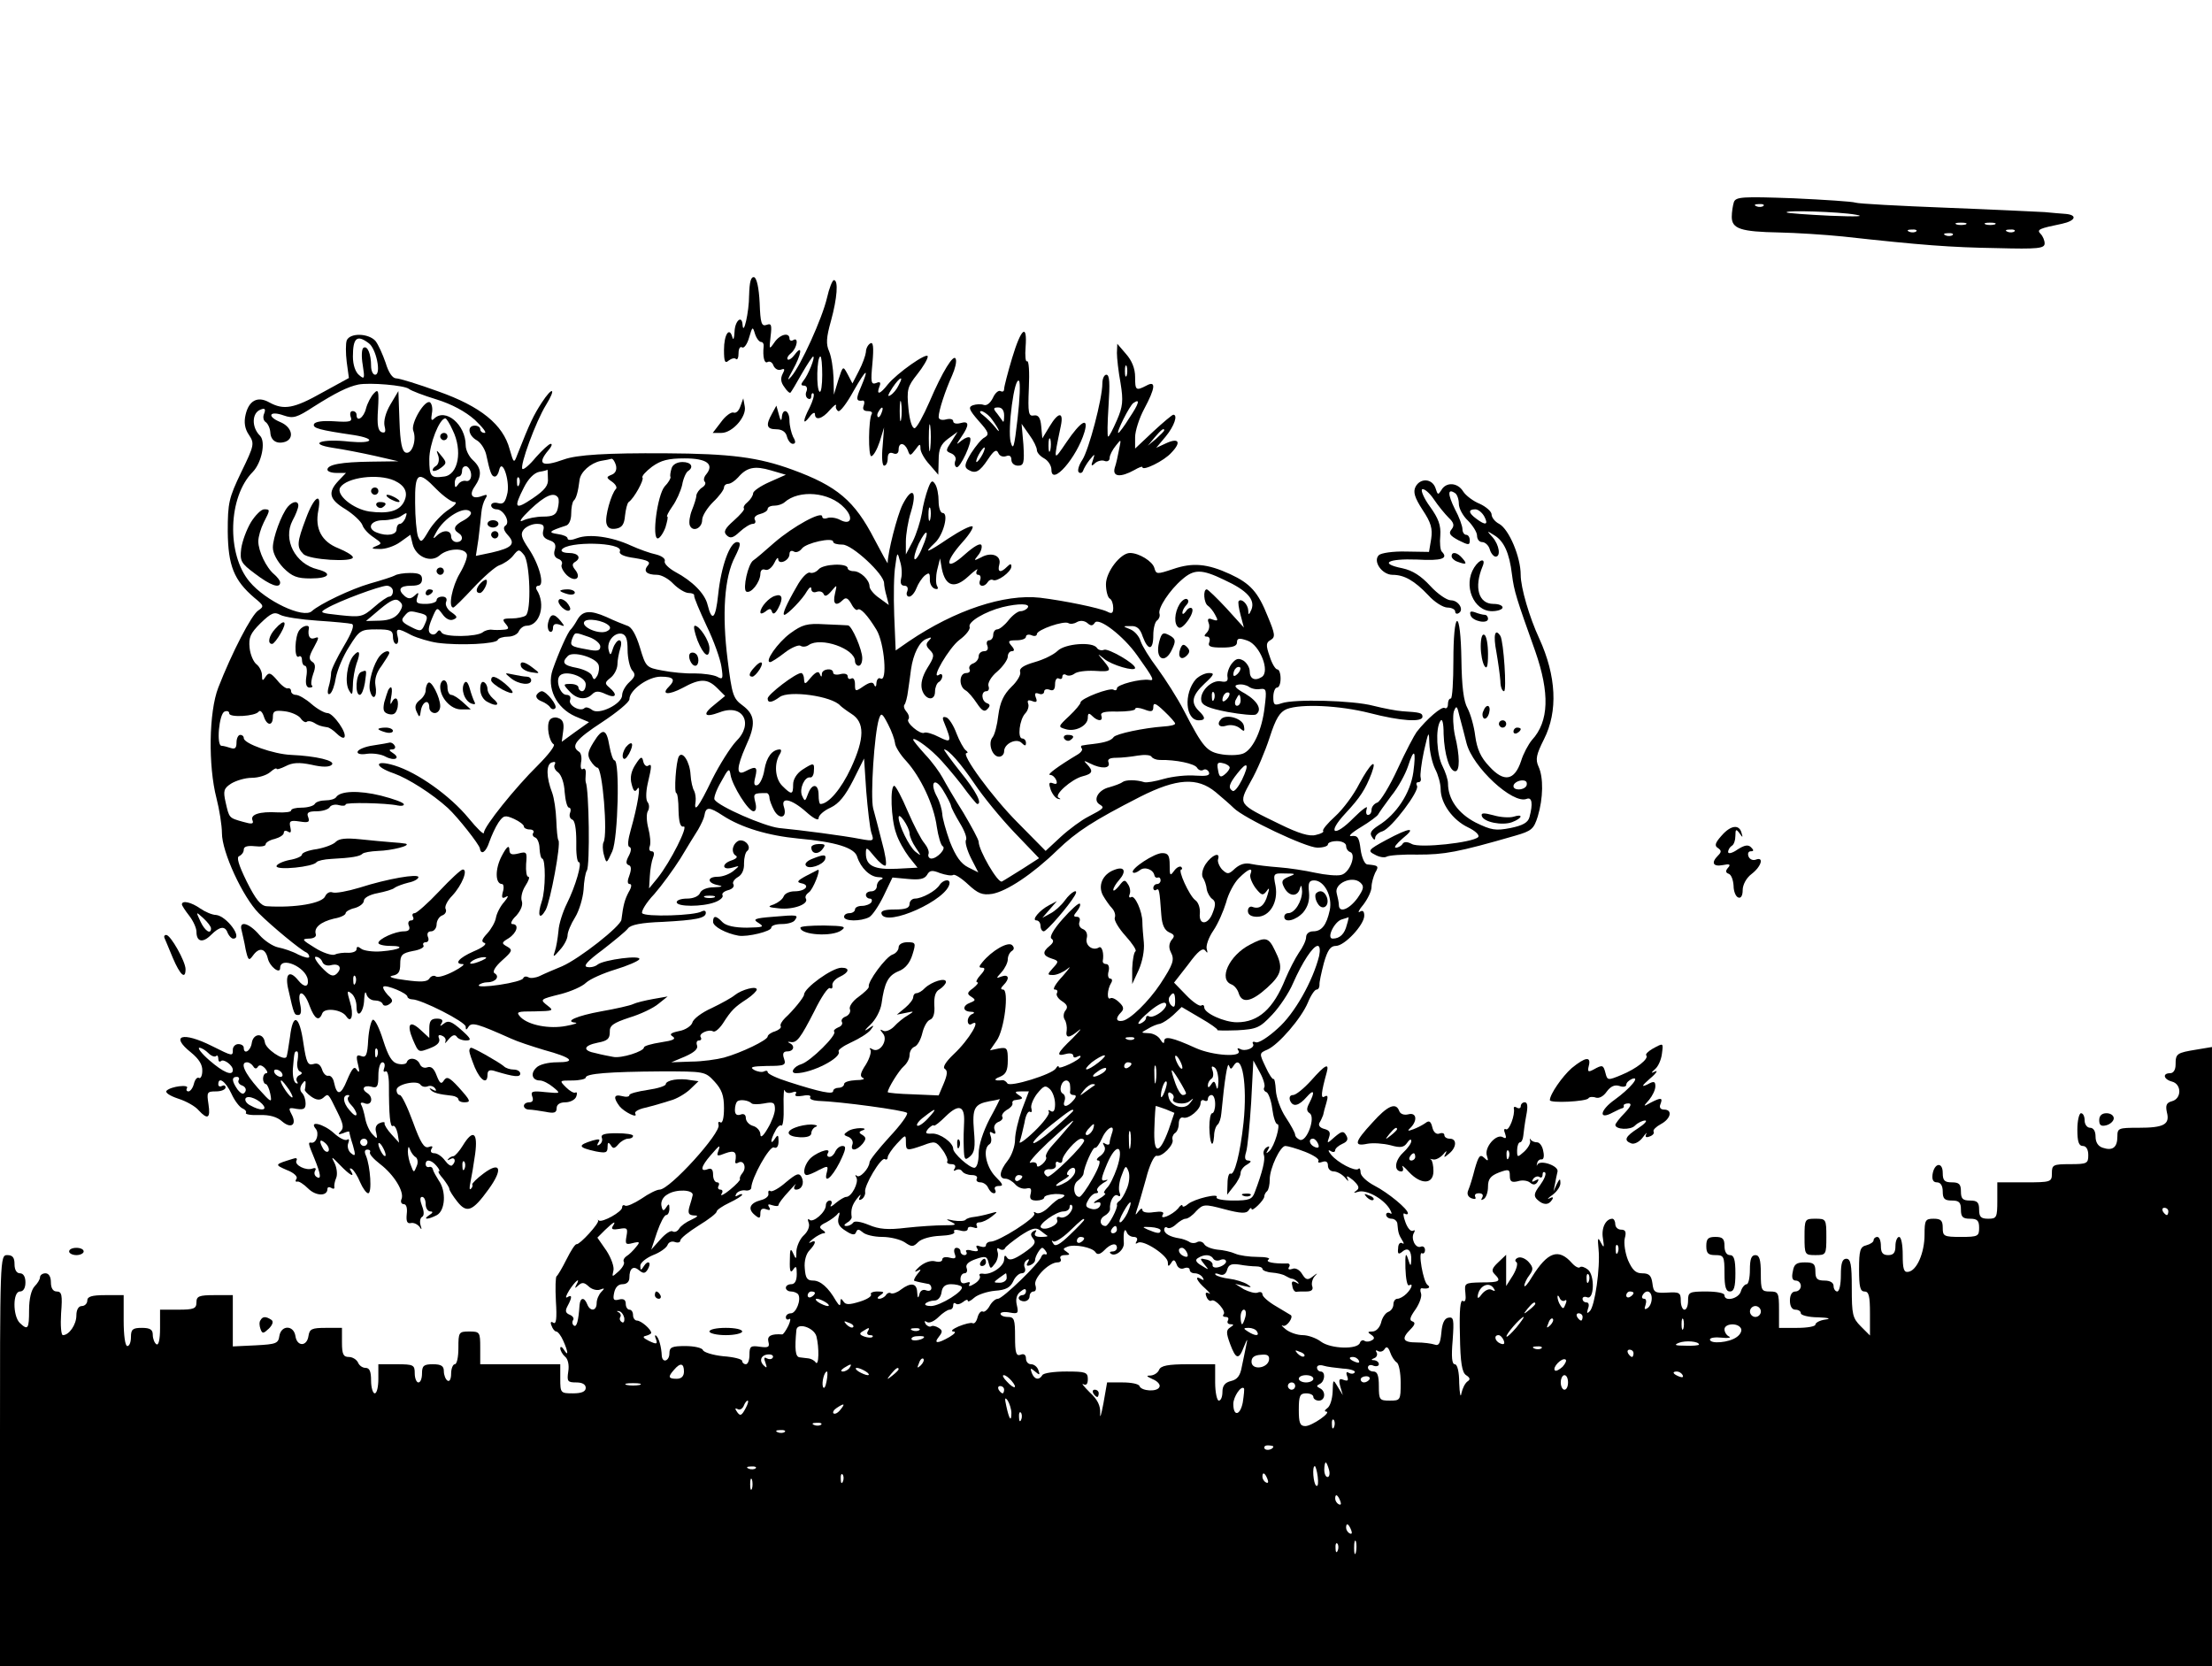 <?xml version="1.0" standalone="no"?>
<!DOCTYPE svg PUBLIC "-//W3C//DTD SVG 20010904//EN"
 "http://www.w3.org/TR/2001/REC-SVG-20010904/DTD/svg10.dtd">
<svg version="1.0" xmlns="http://www.w3.org/2000/svg"
 width="608pt" height="458pt" viewBox="0 0 608 458"
 preserveAspectRatio="xMidYMid meet">

<g transform="translate(0,458) scale(0.1,-0.1)"
fill="#000000" stroke="none">
<path d="M4766 4025 c-3 -9 -6 -28 -6 -41 0 -33 25 -41 130 -43 47 -1 126 -6
175 -11 217 -24 298 -30 423 -32 114 -3 132 -1 132 13 0 8 -5 20 -11 26 -12
12 -4 15 59 28 37 8 43 24 10 27 -13 1 -39 3 -58 5 -19 1 -141 7 -270 12 -129
5 -242 11 -250 14 -8 3 -85 8 -171 12 -139 5 -157 4 -163 -10z m81 -11 c-3 -3
-12 -4 -19 -1 -8 3 -5 6 6 6 11 1 17 -2 13 -5z m253 -24 c29 -5 5 -6 -70 -3
-63 3 -117 7 -119 9 -8 7 144 2 189 -6z m303 -27 c-7 -2 -19 -2 -25 0 -7 3 -2
5 12 5 14 0 19 -2 13 -5z m80 0 c-7 -2 -19 -2 -25 0 -7 3 -2 5 12 5 14 0 19
-2 13 -5z m-216 -19 c-3 -3 -12 -4 -19 -1 -8 3 -5 6 6 6 11 1 17 -2 13 -5z
m270 0 c-3 -3 -12 -4 -19 -1 -8 3 -5 6 6 6 11 1 17 -2 13 -5z m-170 -10 c-3
-3 -12 -4 -19 -1 -8 3 -5 6 6 6 11 1 17 -2 13 -5z"/>
<path d="M2059 3768 c0 -46 -16 -115 -18 -80 -2 27 -21 10 -22 -20 -1 -18 -3
-25 -6 -15 -8 30 -23 8 -23 -35 0 -33 3 -38 13 -29 8 6 17 8 20 4 4 -3 7 4 7
16 0 12 4 20 10 16 5 -3 14 9 19 27 9 31 10 31 16 11 4 -13 12 -23 17 -23 5 0
8 -6 7 -12 -3 -29 2 -49 11 -43 6 3 13 -1 16 -10 4 -9 13 -14 21 -11 10 4 11
1 4 -12 -6 -12 -5 -23 5 -36 7 -11 15 -18 17 -15 2 2 16 25 31 52 15 26 29 47
31 47 7 0 -14 -52 -27 -67 -7 -9 -7 -13 2 -13 7 0 10 -7 7 -15 -4 -8 -2 -17 3
-20 6 -4 10 -1 10 6 0 7 3 10 6 7 3 -4 -2 -20 -10 -37 -20 -38 -20 -52 -1 -27
8 11 15 14 15 8 0 -19 20 -14 41 11 11 12 18 18 17 12 -2 -5 1 -12 6 -15 5 -3
24 22 42 55 36 63 44 67 20 10 -14 -32 -13 -39 6 -36 4 0 5 -6 2 -14 -4 -10 0
-15 11 -15 9 0 14 -3 11 -8 -9 -15 -10 -117 -1 -116 6 1 16 19 23 40 l12 39
-4 -52 c-3 -30 -1 -53 4 -53 6 0 10 9 10 20 0 13 5 18 15 14 9 -4 15 0 15 10
0 21 16 20 25 -1 6 -17 7 -17 21 1 12 17 14 17 14 3 0 -9 11 -29 25 -44 l24
-28 1 40 c0 31 6 44 26 59 l26 19 -17 -27 c-16 -24 -16 -26 -1 -32 10 -4 15
-13 12 -20 -3 -7 -2 -16 3 -18 9 -6 46 73 37 81 -3 3 -13 0 -23 -8 -16 -13
-16 -13 0 11 22 32 21 44 -3 37 -11 -3 -20 -1 -20 5 0 6 -9 8 -20 5 -12 -3
-20 0 -20 7 0 17 18 72 37 114 8 18 13 38 10 45 -5 17 -37 -35 -72 -117 -17
-39 -35 -72 -41 -73 -7 -1 -14 22 -17 54 -5 52 -3 60 24 94 16 20 29 42 29 49
0 14 -85 -46 -110 -77 -21 -27 -32 -30 -23 -6 5 12 2 15 -9 10 -14 -5 -15 3
-10 55 4 45 2 59 -6 54 -7 -4 -12 -15 -12 -24 -1 -9 -9 -32 -19 -51 l-18 -35
-13 25 c-13 24 -13 24 -26 -16 l-12 -40 -1 47 c-1 26 -6 58 -12 72 -9 20 -8
38 5 84 17 62 21 112 8 112 -4 0 -13 -22 -19 -49 -13 -56 -72 -186 -98 -216
-12 -14 -11 -9 4 18 24 43 28 72 6 43 -8 -11 -17 -17 -20 -14 -3 3 1 11 10 18
16 14 21 45 5 35 -5 -3 -10 -1 -10 4 0 19 -27 12 -42 -11 -14 -20 -14 -19 -10
17 4 32 2 37 -11 32 -14 -5 -17 5 -19 60 -2 42 -8 68 -15 71 -9 2 -13 -12 -14
-50z m201 -219 c0 -27 -3 -48 -7 -46 -10 6 -8 97 2 97 3 0 5 -23 5 -51z m210
-28 c-5 -11 -15 -23 -22 -27 -7 -5 -8 -2 -3 7 21 37 44 55 25 20z m7 -93 c-2
-13 -4 -3 -4 22 0 25 2 35 4 23 2 -13 2 -33 0 -45z m-54 17 c-3 -9 -8 -14 -10
-11 -3 3 -2 9 2 15 9 16 15 13 8 -4z m134 -97 c-2 -18 -4 -6 -4 27 0 33 2 48
4 33 2 -15 2 -42 0 -60z"/>
<path d="M2782 3596 c-12 -40 -22 -79 -22 -85 0 -7 -4 -9 -10 -6 -5 3 -15 -5
-21 -19 -7 -14 -17 -22 -25 -19 -8 3 -21 2 -30 -1 -13 -5 -11 -12 16 -43 27
-30 30 -37 17 -45 -9 -4 -25 -24 -38 -44 -18 -30 -19 -38 -8 -45 20 -12 31 -7
55 29 16 24 23 28 28 17 3 -8 12 -12 21 -9 10 4 15 0 15 -10 0 -9 8 -16 18
-16 16 0 18 7 15 58 l-5 57 21 -30 c12 -16 21 -35 21 -42 0 -7 9 -17 20 -23
11 -6 20 -20 20 -31 0 -47 70 33 91 104 12 42 -10 30 -50 -29 -36 -53 -36 -55
-15 46 8 39 -7 38 -31 -2 l-20 -33 -3 33 c-2 24 -8 32 -20 30 -15 -3 -17 6
-14 76 2 43 0 76 -5 73 -4 -3 -6 15 -4 39 5 66 -12 53 -37 -30z m15 -166 c-9
-79 -12 -90 -19 -65 -9 34 10 181 23 168 4 -4 2 -51 -4 -103z m-37 8 c0 -12
-1 -19 -3 -17 -1 2 -9 12 -16 22 -12 14 -11 17 3 17 10 0 16 -8 16 -22z m-38
-5 c8 -10 18 -25 22 -33 4 -8 0 -6 -8 5 -9 11 -24 26 -33 33 -9 6 -12 12 -6
12 5 0 17 -8 25 -17z m165 -90 c-3 -10 -5 -4 -5 12 0 17 2 24 5 18 2 -7 2 -21
0 -30z m-187 -13 c-6 -11 -13 -20 -16 -20 -2 0 0 9 6 20 6 11 13 20 16 20 2 0
0 -9 -6 -20z"/>
<path d="M953 3644 c-3 -8 -3 -35 0 -59 l6 -44 -73 -40 c-78 -44 -106 -49
-146 -27 -32 18 -56 5 -65 -34 -5 -21 -2 -39 9 -55 16 -24 15 -29 -21 -103
-34 -71 -37 -84 -37 -163 1 -94 17 -134 73 -182 27 -22 27 -24 11 -35 -19 -12
-73 -117 -110 -212 -26 -67 -28 -215 -5 -304 8 -31 15 -75 15 -96 0 -52 57
-175 101 -220 36 -36 116 -102 131 -108 4 -2 8 -7 8 -12 0 -5 -13 -2 -30 6
-16 9 -41 17 -56 20 -14 3 -37 18 -51 34 -28 33 -57 41 -49 13 2 -10 8 -33 11
-52 7 -31 9 -33 20 -18 17 24 34 21 41 -7 5 -23 34 -45 34 -27 0 34 71 3 76
-32 3 -21 -10 -22 -26 -2 -25 31 -38 18 -27 -27 15 -67 16 -68 27 -68 8 0 9
11 5 30 -9 42 11 38 26 -5 14 -37 26 -44 35 -20 7 16 54 10 66 -9 14 -21 21 5
10 40 -9 30 -8 33 4 23 8 -6 14 -22 14 -36 0 -36 20 -17 21 20 1 18 3 24 6 15
2 -10 13 -18 23 -18 10 0 20 -4 22 -10 2 -5 9 -6 17 -1 12 8 12 12 -3 26 -9
10 -15 20 -12 23 7 6 66 -18 66 -28 0 -3 6 -7 13 -7 25 0 147 -62 147 -75 0
-10 2 -10 8 0 9 13 25 8 117 -33 17 -8 57 -21 90 -31 77 -21 91 -34 36 -34
-24 0 -49 -6 -57 -15 -17 -16 -11 -35 10 -35 8 0 24 -8 36 -18 22 -18 22 -18
-21 -14 -36 4 -41 2 -36 -12 4 -10 1 -16 -8 -16 -8 0 -15 -4 -15 -10 0 -5 6
-10 14 -10 7 0 28 -3 45 -6 24 -5 31 -3 31 10 0 10 9 16 24 16 13 0 27 7 30
16 3 8 2 13 -2 11 -4 -3 -16 4 -26 14 -19 19 -19 19 17 19 20 0 37 4 37 8 0
11 64 16 207 17 120 0 121 0 147 -28 20 -22 26 -38 26 -73 0 -27 -4 -43 -10
-39 -5 3 -7 0 -5 -7 8 -21 -134 -178 -162 -178 -8 0 -30 -11 -50 -25 -20 -13
-40 -22 -45 -19 -4 3 -8 1 -8 -5 0 -12 -54 -42 -64 -36 -3 3 -4 3 -2 0 4 -7
-50 -66 -59 -65 -4 1 -16 -18 -28 -42 -12 -24 -24 -44 -27 -46 -3 -1 -4 -32
-2 -69 3 -47 1 -64 -7 -59 -7 5 -9 1 -5 -8 3 -9 9 -16 13 -16 4 0 13 -11 19
-25 14 -31 15 -46 2 -25 -5 8 -10 10 -10 4 0 -6 6 -17 13 -23 8 -6 12 -23 9
-41 -4 -27 -2 -30 22 -30 16 0 26 -5 26 -15 0 -10 -11 -15 -35 -15 -34 0 -35
1 -35 40 l0 40 -110 0 -110 0 0 45 c0 43 -1 45 -30 45 -29 0 -30 -2 -30 -45 0
-25 -4 -45 -10 -45 -5 0 -10 -12 -10 -26 0 -14 -4 -23 -10 -19 -5 3 -10 15
-10 26 0 14 -7 19 -30 19 -25 0 -30 -4 -30 -25 0 -14 -4 -25 -10 -25 -5 0 -10
11 -10 25 0 23 -3 25 -50 25 l-50 0 0 -40 c0 -22 -4 -40 -10 -40 -5 0 -10 16
-10 35 0 25 -4 35 -15 35 -9 0 -18 7 -21 15 -4 8 -15 15 -25 15 -15 0 -19 7
-19 40 l0 40 -44 0 c-39 0 -45 -3 -48 -22 -4 -30 -32 -30 -36 0 -5 30 -39 30
-44 0 -3 -21 -9 -23 -65 -26 l-63 -3 0 71 0 70 -50 0 c-43 0 -50 -3 -50 -20 0
-17 -7 -20 -50 -20 l-50 0 0 -51 c0 -31 -4 -48 -10 -44 -5 3 -10 15 -10 26 0
14 -7 19 -30 19 -25 0 -30 -4 -30 -25 0 -14 -4 -25 -10 -25 -6 0 -10 30 -10
70 l0 70 -50 0 c-38 0 -50 -4 -50 -15 0 -8 -7 -15 -15 -15 -9 0 -15 -10 -15
-26 0 -25 -20 -54 -37 -54 -5 0 -7 27 -5 60 4 50 2 60 -12 60 -10 0 -16 9 -16
25 0 16 -6 25 -15 25 -8 0 -15 -5 -15 -11 0 -6 -7 -17 -15 -25 -9 -10 -15 -34
-15 -65 0 -52 -3 -57 -26 -35 -19 20 -19 86 1 86 9 0 15 9 15 25 0 16 -6 25
-15 25 -9 0 -15 9 -15 25 0 18 -5 25 -20 25 -20 0 -20 -7 -20 -565 l0 -565
3040 0 3040 0 0 851 0 851 -42 -7 c-55 -9 -58 -11 -58 -41 0 -15 -6 -24 -15
-24 -22 0 -18 -17 5 -23 27 -7 27 -47 0 -54 -15 -4 -18 -11 -14 -30 9 -34 -8
-43 -78 -43 -55 0 -58 -1 -58 -24 0 -30 -13 -40 -40 -31 -13 4 -20 15 -20 31
0 15 -6 24 -15 24 -8 0 -15 9 -15 20 0 11 -4 20 -10 20 -5 0 -10 -20 -10 -45
0 -33 4 -45 15 -45 9 0 15 -9 15 -25 0 -23 -3 -25 -50 -25 -47 0 -50 -2 -50
-25 0 -24 -2 -25 -75 -25 l-75 0 0 -50 c0 -47 -2 -50 -25 -50 -20 0 -25 5 -25
25 0 20 -5 25 -25 25 -20 0 -25 5 -25 25 0 20 -5 25 -25 25 -20 0 -25 5 -25
26 0 31 -23 28 -28 -4 -2 -15 2 -22 12 -22 10 0 16 -9 16 -25 0 -20 5 -25 25
-25 20 0 25 -5 25 -25 0 -20 5 -25 25 -25 20 0 25 -5 25 -25 0 -23 -3 -25 -50
-25 -47 0 -50 2 -50 25 0 20 -5 25 -25 25 -23 0 -25 -4 -25 -44 0 -49 -21 -99
-45 -102 -12 -2 -15 8 -15 47 0 27 -4 49 -10 49 -5 0 -10 -11 -10 -25 0 -18
-5 -25 -20 -25 -15 0 -20 7 -20 25 0 14 -4 25 -10 25 -5 0 -10 -4 -10 -9 0 -5
-9 -11 -20 -14 -17 -4 -20 -14 -20 -66 0 -48 3 -61 15 -61 12 0 15 -13 15 -60
l0 -61 -25 25 c-23 23 -25 33 -25 106 0 64 -3 80 -15 80 -11 0 -15 -12 -15
-45 0 -25 -4 -45 -10 -45 -5 0 -10 7 -10 15 0 9 -9 15 -25 15 -20 0 -25 5 -25
25 0 21 -5 25 -29 25 -23 0 -30 -5 -33 -25 -4 -17 -1 -25 8 -25 8 0 14 -7 14
-15 0 -8 -7 -15 -15 -15 -9 0 -15 -9 -15 -25 0 -16 6 -25 15 -25 8 0 15 -4 15
-10 0 -5 21 -11 48 -11 29 -1 36 -4 20 -6 -16 -2 -28 -9 -28 -14 0 -5 -22 -9
-50 -9 l-50 0 0 50 c0 47 -2 50 -25 50 -23 0 -25 3 -25 50 0 38 -4 50 -15 50
-11 0 -15 -11 -15 -40 0 -22 -4 -40 -9 -40 -5 0 -13 -9 -16 -20 -6 -20 -45
-29 -45 -10 0 6 -22 10 -50 10 -47 0 -50 -2 -50 -25 0 -14 -4 -25 -10 -25 -5
0 -10 11 -10 25 0 22 -4 24 -37 22 -35 -2 -38 1 -41 26 -3 21 -9 27 -28 27
-18 0 -27 9 -39 36 -8 20 -12 47 -9 60 5 18 2 24 -10 24 -9 0 -16 7 -16 15 0
8 -4 15 -8 15 -18 0 -31 -25 -26 -54 4 -26 3 -28 -6 -11 -8 16 -9 12 -6 -19 5
-50 -10 -156 -24 -170 -8 -8 -9 -6 -5 7 4 10 2 17 -4 17 -6 0 -11 4 -11 10 0
5 6 7 13 4 19 -7 21 60 2 76 -9 7 -18 10 -22 7 -3 -4 -13 1 -22 11 -37 42 -67
31 -110 -38 -11 -19 -21 -30 -21 -24 0 5 6 19 14 29 11 15 11 21 -2 36 -8 9
-21 15 -29 12 -8 -3 -10 -9 -5 -12 5 -3 1 -19 -9 -36 l-19 -30 0 43 0 43 -22
-21 c-17 -16 -19 -23 -10 -32 20 -20 14 -23 -36 -23 -46 -1 -47 -2 -44 -29 2
-18 0 -26 -7 -22 -7 5 -10 -26 -8 -94 1 -77 6 -103 17 -110 11 -7 12 -12 4
-17 -7 -5 -14 -19 -17 -33 -2 -14 -5 -1 -6 28 0 31 -5 52 -12 52 -8 0 -10 20
-6 66 4 57 3 65 -12 62 -11 -2 -17 -16 -19 -41 -3 -30 -7 -37 -18 -33 -9 3
-31 6 -50 6 -38 0 -43 10 -17 36 13 13 14 19 5 22 -9 3 -6 12 9 33 11 16 18
36 15 44 -3 8 -2 14 2 14 18 -3 26 2 16 9 -12 8 -27 95 -15 87 4 -2 8 2 8 9 0
8 -6 12 -12 9 -15 -5 -28 24 -18 39 3 6 2 8 -3 5 -6 -3 -15 7 -21 24 -6 16 -7
27 -2 23 5 -3 9 -2 9 1 0 12 -55 57 -92 76 -21 11 -38 27 -38 36 0 9 -3 14 -6
10 -9 -8 -57 17 -75 39 -9 11 -9 15 -1 10 6 -4 12 -3 12 2 0 5 9 13 20 18 14
6 17 13 10 24 -7 12 -12 11 -31 -5 -21 -19 -22 -19 -16 -2 5 14 2 20 -13 24
-12 3 -17 10 -13 17 4 6 8 16 10 21 1 6 5 21 9 34 5 17 4 22 -5 17 -11 -7 -10
9 6 67 7 26 -4 21 -43 -23 -20 -22 -42 -40 -50 -40 -8 0 -11 -6 -8 -15 8 -19
24 -15 46 10 20 23 23 14 7 -17 -8 -15 -8 -22 1 -28 17 -11 -8 -80 -27 -73 -7
3 -13 9 -13 14 0 5 -12 27 -26 48 -14 21 -26 55 -27 74 -1 19 -4 33 -6 31 -3
-2 -13 13 -22 33 -18 38 -18 38 5 48 31 14 93 86 111 129 8 20 19 36 24 36 5
0 8 6 8 13 -1 6 5 33 12 60 10 35 18 47 33 47 24 0 78 58 78 83 0 12 -4 16
-12 11 -7 -5 -3 5 10 20 12 16 22 37 22 48 0 11 5 28 10 39 11 19 9 20 -22 23
-7 1 -15 19 -18 41 -4 33 -8 39 -25 37 -11 -2 0 9 25 24 25 15 46 31 48 35 2
4 18 27 36 51 19 23 39 60 46 81 17 53 23 46 15 -15 -8 -58 -47 -117 -96 -147
-20 -13 -25 -21 -18 -31 5 -9 9 -10 9 -3 0 6 9 15 20 18 25 8 103 112 95 125
-3 6 -2 10 4 10 6 0 8 6 6 13 -2 6 2 39 9 72 13 57 14 58 15 20 1 -22 8 -53
16 -69 8 -15 15 -40 15 -55 0 -39 33 -85 75 -105 21 -10 33 -22 28 -27 -15
-15 -160 -31 -182 -19 -13 7 -22 7 -26 0 -3 -5 -12 -10 -18 -10 -7 0 2 11 18
25 41 33 20 31 -45 -4 -50 -27 -51 -30 -31 -40 12 -7 26 -9 32 -6 5 4 45 7 87
6 72 0 108 6 267 52 45 13 51 18 62 53 15 50 16 107 2 137 -9 20 -6 33 15 75
39 77 34 174 -13 277 -27 58 -51 140 -51 175 0 49 -32 125 -59 140 -12 6 -21
18 -21 26 0 8 -15 21 -32 29 -18 7 -39 23 -46 34 -15 25 -47 27 -60 4 -9 -14
-10 -14 -16 5 -9 27 -42 29 -55 4 -7 -14 -3 -29 19 -63 24 -36 28 -52 24 -80
l-6 -36 -63 1 c-36 1 -69 -4 -75 -10 -17 -17 9 -54 38 -54 32 0 60 -16 98 -56
17 -19 41 -34 53 -34 11 0 21 -5 21 -11 0 -5 4 -8 10 -4 15 9 -1 35 -22 35
-11 0 -37 18 -57 40 -25 27 -48 42 -76 48 -65 13 -41 27 40 24 69 -4 87 3 68
22 -4 4 -6 24 -4 44 2 28 -5 47 -28 79 -17 23 -26 45 -22 48 5 3 20 -9 32 -27
12 -18 31 -41 41 -51 15 -14 16 -22 8 -32 -9 -11 -5 -17 19 -30 28 -14 31 -14
31 0 0 8 -4 15 -10 15 -5 0 -10 7 -10 15 0 9 -9 34 -21 56 -20 41 -20 57 0 44
6 -3 11 -17 11 -30 0 -12 11 -33 25 -46 13 -13 25 -32 25 -41 0 -10 6 -18 14
-18 8 0 18 -9 21 -20 3 -11 11 -20 16 -20 15 0 10 32 -8 53 -17 19 -17 19 4 6
27 -16 42 -49 49 -108 6 -47 12 -65 64 -211 40 -115 38 -193 -9 -244 -10 -12
-24 -38 -30 -58 -18 -54 -47 -59 -87 -15 -24 25 -34 48 -39 84 -3 26 -13 61
-21 76 -11 19 -16 61 -17 135 -1 65 -6 106 -12 105 -6 -2 -10 -46 -10 -108 0
-58 -3 -105 -7 -105 -5 0 -8 -7 -8 -16 0 -8 -4 -13 -9 -10 -8 5 -49 -30 -77
-66 -6 -8 -30 -53 -52 -101 -22 -48 -48 -90 -56 -93 -9 -3 -16 -12 -16 -20 0
-8 -4 -14 -10 -14 -5 0 -6 8 -3 18 4 9 -12 -2 -36 -26 -54 -55 -75 -44 -23 12
41 44 55 66 72 110 17 46 -4 27 -34 -29 -15 -30 -45 -70 -66 -89 -21 -19 -36
-37 -33 -40 3 -3 -6 -8 -20 -11 -17 -5 -47 4 -98 29 -117 57 -116 54 -81 118
17 29 40 84 52 121 17 53 28 70 47 78 40 15 145 10 228 -11 85 -22 145 -26
145 -10 0 10 -5 12 -55 15 -16 1 -52 8 -80 15 -56 15 -218 19 -252 7 -20 -7
-23 -5 -23 17 0 14 5 26 10 26 6 0 10 11 10 25 0 14 -4 25 -9 25 -5 0 -15 16
-21 36 -11 31 -10 38 3 45 13 8 12 16 -8 64 -27 68 -48 91 -104 117 -63 29
-103 32 -156 14 -45 -15 -47 -15 -52 3 -5 18 -42 41 -67 41 -26 0 -66 -52 -66
-86 0 -18 5 -36 10 -39 6 -3 10 -15 10 -26 0 -15 -4 -17 -17 -10 -21 10 -118
30 -184 38 -98 11 -234 -34 -361 -120 l-36 -25 -4 96 c-2 54 -1 115 3 137 5
39 6 39 13 12 5 -15 6 -36 3 -47 -3 -13 0 -20 9 -20 8 0 11 -6 8 -15 -4 -8 -1
-15 5 -15 6 0 15 10 20 23 5 13 15 28 23 35 12 9 14 8 14 -10 -1 -11 5 -23 13
-26 9 -3 11 0 7 7 -4 6 -4 26 0 44 l8 32 5 -29 c10 -48 35 -55 72 -21 18 17
29 24 25 18 -4 -7 -3 -13 3 -13 6 0 8 -7 5 -15 -7 -17 11 -21 21 -5 4 6 10 8
14 6 11 -7 51 22 51 37 0 8 -3 8 -12 -1 -18 -18 -27 -15 -21 7 6 24 -22 35
-50 19 -20 -10 -21 -10 -9 5 8 9 12 22 10 28 -3 8 -21 -3 -46 -25 -53 -48 -58
-24 -7 33 20 22 32 42 28 44 -5 3 -34 -12 -66 -33 -59 -40 -71 -44 -37 -12 23
21 39 82 21 82 -6 0 -11 15 -11 33 0 17 -4 39 -10 47 -7 11 -11 9 -19 -13 -6
-16 -14 -46 -17 -68 -4 -22 -15 -57 -25 -77 l-19 -36 0 35 c0 20 6 57 14 82
18 59 3 71 -23 20 -15 -30 -41 -132 -41 -161 0 -2 -16 27 -36 65 -55 107 -103
147 -226 192 -93 34 -169 44 -348 45 -163 1 -244 -4 -280 -17 -61 -22 -75 -13
-42 26 8 9 11 17 6 17 -5 0 -23 -17 -41 -37 -17 -21 -34 -35 -37 -32 -8 8 37
131 65 176 29 47 18 52 -12 6 -22 -34 -32 -54 -67 -143 -9 -24 -10 -24 -21 15
-18 68 -80 118 -196 159 -55 20 -107 36 -116 36 -10 0 -21 16 -29 43 -8 23
-20 50 -28 60 -19 21 -70 23 -79 1z m60 -7 c21 -14 36 -87 18 -87 -6 0 -11 11
-11 24 0 33 -10 57 -21 50 -5 -3 -6 -24 -2 -47 6 -38 5 -41 -10 -28 -10 8 -17
28 -17 51 0 51 11 61 43 37z m111 -126 c6 -5 40 -18 76 -29 42 -13 79 -33 105
-56 21 -20 34 -36 27 -36 -7 0 -12 5 -12 10 0 6 -7 10 -15 10 -22 0 -18 -27 5
-40 11 -6 22 -23 26 -38 11 -51 15 -62 24 -62 5 0 10 8 12 18 8 34 29 -26 23
-62 -6 -27 -11 -33 -26 -29 -10 3 -19 0 -19 -6 0 -6 7 -11 15 -11 19 0 39 -36
24 -45 -7 -5 -4 -14 7 -26 22 -24 12 -35 -45 -48 l-43 -9 7 46 c3 26 7 58 8
72 1 14 6 31 11 39 7 11 5 13 -8 8 -28 -11 -38 2 -21 26 20 29 19 50 -5 72
-11 10 -20 28 -20 41 0 57 -56 104 -87 73 -7 -7 -9 -3 -6 14 3 14 0 27 -5 31
-14 9 -54 -58 -46 -78 10 -26 -4 -66 -21 -60 -10 4 -15 27 -17 87 l-3 82 -22
-37 c-13 -22 -19 -45 -16 -59 4 -16 2 -20 -8 -17 -10 4 -13 20 -10 63 3 51 1
57 -11 44 -8 -8 -18 -27 -22 -42 -6 -25 -26 -39 -26 -17 0 6 -5 10 -11 10 -6
0 -8 -7 -5 -16 5 -13 -2 -15 -46 -12 -32 2 -52 -1 -55 -8 -4 -11 15 -16 110
-30 62 -10 53 -24 -12 -18 -78 9 -117 -6 -46 -17 28 -4 79 -14 115 -22 l65
-15 -75 -1 c-82 -1 -120 -8 -120 -22 0 -5 11 -9 25 -9 l26 0 -21 -22 c-30 -32
-25 -51 20 -78 22 -14 42 -33 46 -43 3 -10 17 -25 31 -34 23 -16 24 -17 7 -24
-15 -6 -13 -8 9 -8 16 -1 42 8 57 19 l28 20 6 -25 c9 -36 50 -53 74 -32 22 20
68 22 75 4 3 -7 -6 -31 -19 -53 -21 -35 -33 -94 -18 -94 3 0 28 25 55 54 28
30 60 58 71 62 12 4 29 15 38 26 15 19 17 19 30 3 17 -20 21 -156 5 -167 -5
-4 -23 -8 -39 -8 -24 0 -27 -2 -16 -15 10 -12 9 -15 -6 -16 -11 -1 -25 -1 -32
0 -8 1 -19 -2 -25 -7 -17 -13 -105 -14 -113 -1 -5 8 -8 8 -13 1 -4 -6 -11 -8
-17 -4 -8 5 -7 17 3 41 14 33 14 33 29 13 9 -13 21 -19 30 -15 12 5 12 8 -5
20 -11 7 -18 20 -15 28 4 9 0 15 -10 15 -9 0 -16 -4 -16 -10 0 -5 -13 -10 -30
-10 -24 0 -28 3 -23 18 5 14 3 15 -7 5 -10 -9 -17 -10 -27 -2 -21 18 -15 29
17 29 22 0 30 5 30 18 0 13 -8 17 -33 17 -17 0 -36 -3 -42 -7 -5 -3 -36 -13
-68 -22 -52 -15 -138 -56 -160 -76 -23 -21 -127 28 -171 81 -64 76 -59 234 9
302 24 25 36 82 20 99 -24 23 -23 63 1 72 12 5 15 2 10 -11 -4 -9 -2 -19 4
-23 6 -4 12 -16 13 -28 1 -24 19 -34 42 -26 25 10 17 41 -15 54 -38 16 -29 32
10 18 26 -9 36 -6 82 24 60 38 94 55 123 61 31 6 127 -2 139 -12z m120 -113
c28 -56 16 -124 -24 -128 -36 -5 -40 0 -40 48 0 41 28 112 44 112 3 0 12 -14
20 -32z m449 -97 c3 -12 -1 -22 -12 -26 -15 -6 -15 -8 1 -19 10 -7 15 -16 11
-20 -13 -13 -31 -77 -26 -95 3 -12 11 -17 27 -14 16 3 22 12 24 36 2 17 6 34
10 37 15 10 43 62 38 67 -3 4 9 17 26 30 25 18 45 23 90 23 61 0 82 -16 59
-44 -6 -7 -8 -16 -4 -20 4 -4 1 -11 -7 -16 -8 -5 -15 -15 -16 -22 0 -7 -6 -25
-12 -40 -6 -15 -9 -34 -6 -42 8 -20 34 -8 34 15 0 11 14 33 30 49 17 16 30 34
30 40 0 5 5 10 11 10 7 0 19 8 28 18 24 28 46 32 90 19 l41 -12 -45 -20 c-25
-11 -45 -25 -45 -31 0 -6 -7 -17 -15 -24 -9 -7 -13 -15 -10 -18 2 -3 -10 -17
-28 -33 -25 -22 -29 -31 -20 -40 10 -10 18 -8 36 9 13 12 29 22 36 22 7 0 9 5
6 11 -4 6 2 13 14 16 12 3 21 9 21 14 0 5 8 9 18 9 10 0 22 4 28 9 40 36 124
29 165 -15 26 -27 18 -49 -12 -33 -11 6 -27 8 -35 5 -8 -3 -14 -1 -14 4 0 17
-80 -27 -131 -71 -27 -24 -53 -46 -58 -49 -15 -9 -30 -79 -20 -86 13 -7 38 25
39 48 0 10 5 15 13 12 8 -3 18 5 25 18 6 13 11 18 11 11 1 -17 31 -4 31 14 0
8 5 11 12 7 6 -4 16 0 22 8 12 16 86 32 86 19 0 -5 11 -8 26 -8 26 0 114 -81
114 -106 0 -6 3 -23 7 -36 l6 -24 -26 19 c-15 10 -27 25 -27 32 0 18 -25 42
-44 42 -9 0 -16 4 -16 8 0 15 -67 12 -80 -3 -6 -7 -17 -12 -24 -9 -7 2 -23
-14 -36 -38 -29 -50 -41 -78 -34 -78 8 0 51 44 62 65 7 11 12 14 12 6 0 -7 6
-11 14 -8 8 3 17 1 20 -6 3 -8 10 -5 21 8 16 19 16 19 10 -7 -7 -29 3 -36 22
-17 8 8 14 5 23 -11 6 -12 14 -19 17 -16 7 7 27 -14 52 -55 22 -36 31 -146 11
-134 -5 3 -10 -2 -11 -12 0 -10 -3 -13 -6 -6 -3 9 -11 9 -29 -3 -23 -16 -24
-15 -24 5 0 12 -4 19 -10 16 -5 -3 -10 -1 -10 6 0 6 -8 9 -20 6 -11 -3 -20 -1
-20 4 0 14 -30 11 -31 -3 0 -10 -2 -10 -6 0 -3 8 -11 5 -24 -10 -16 -20 -18
-20 -19 -5 0 9 -4 17 -8 17 -15 0 -92 -59 -92 -70 0 -13 11 -12 33 4 25 19
144 3 167 -24 3 -3 16 -13 30 -22 37 -23 37 -67 -1 -149 -27 -58 -62 -99 -84
-99 -3 0 -5 11 -5 25 0 31 -18 33 -29 3 -8 -22 -9 -22 -17 -4 -7 19 8 52 23
49 5 -1 10 7 10 18 2 23 -1 23 -32 3 -15 -10 -25 -26 -25 -40 0 -29 -4 -30
-30 -4 -20 20 -23 62 -6 88 4 7 4 12 -1 12 -21 -1 -36 -21 -42 -56 -3 -20 -12
-39 -19 -42 -9 -3 -11 3 -6 22 7 29 2 31 -27 16 -26 -14 -25 10 1 69 28 60 26
86 -9 112 -26 19 -29 29 -41 125 -16 126 -9 228 20 283 16 32 17 41 6 41 -20
0 -44 -67 -52 -144 -7 -67 -17 -77 -29 -29 -7 31 -42 66 -89 91 -18 10 -31 23
-29 29 3 7 -8 15 -24 19 -15 3 -46 14 -68 24 -54 25 -115 33 -148 21 -15 -6
-27 -7 -27 -1 0 5 -12 10 -27 12 -28 4 -24 8 22 23 9 2 15 16 15 33 0 16 3 32
7 36 7 6 12 25 16 57 3 22 30 46 58 52 13 2 27 5 30 6 4 0 9 -8 12 -18z m-398
-27 c0 -11 -6 -18 -14 -16 -8 2 -18 -3 -22 -10 -7 -10 -9 -9 -9 5 0 9 5 17 10
17 6 0 10 7 10 16 0 9 6 14 13 12 6 -3 12 -13 12 -24z m211 -9 c2 -19 -8 -32
-42 -55 -49 -33 -53 -27 -24 30 12 24 28 40 42 43 13 2 23 5 23 6 0 0 1 -10 1
-24z m-422 -6 c30 -14 39 -34 26 -59 -13 -25 -43 -33 -95 -26 -45 7 -92 46
-80 66 18 28 104 39 149 19z m116 -24 c19 -19 41 -35 49 -35 9 0 2 -9 -16 -21
-17 -11 -42 -37 -54 -57 -20 -34 -22 -35 -30 -17 -4 11 -8 53 -8 93 -1 84 8
90 59 37z m227 13 c-3 -8 -6 -5 -6 6 -1 11 2 17 5 13 3 -3 4 -12 1 -19z m107
-36 c3 -5 2 -18 -1 -30 -4 -17 -13 -22 -40 -22 -19 0 -44 -5 -56 -11 -13 -6
-4 7 20 30 41 39 66 50 77 33z m1023 -59 c-3 -10 -5 -4 -5 12 0 17 2 24 5 18
2 -7 2 -21 0 -30z m-1263 19 c3 -5 -6 -15 -19 -22 -27 -14 -31 -25 -15 -35 15
-9 12 -25 -5 -25 -8 0 -15 7 -15 15 0 18 -21 20 -39 3 -11 -11 -12 -9 -3 7 22
43 82 78 96 57z m2786 -12 c12 -23 3 -25 -22 -6 -22 16 -23 26 -3 26 8 0 19
-9 25 -20z m-2966 -5 c-4 -8 -10 -15 -15 -15 -5 0 -9 -7 -9 -15 0 -15 -26 -20
-54 -9 -29 11 -18 34 17 34 17 0 39 5 47 10 20 13 20 13 14 -5z m379 -34 c-3
-13 2 -21 17 -26 15 -5 19 -12 15 -26 -4 -12 -1 -21 9 -25 9 -3 13 -10 10 -16
-3 -5 3 -18 14 -29 23 -21 42 -8 22 16 -7 9 -8 15 0 20 19 11 10 25 -16 25
-14 0 -23 4 -20 9 15 24 169 21 160 -4 -4 -8 10 -15 41 -19 36 -6 44 -10 36
-20 -14 -16 -4 -26 25 -26 12 0 32 -11 45 -25 13 -13 32 -25 42 -25 9 0 16 -3
15 -7 -1 -5 15 -42 34 -83 20 -41 38 -92 41 -113 5 -33 4 -36 -12 -27 -10 5
-38 9 -62 9 -24 -1 -64 3 -89 8 -43 8 -45 9 -61 63 -11 36 -23 57 -35 60 -11
4 -36 14 -57 24 -46 20 -66 18 -81 -9 -6 -11 -14 -22 -17 -25 -8 -6 -34 -65
-50 -111 -17 -50 10 -105 62 -128 l38 -16 -38 -27 -37 -27 4 30 c3 21 -1 31
-13 35 -9 4 -20 1 -24 -5 -10 -15 -2 -59 11 -67 5 -3 -15 -29 -44 -58 -61 -60
-148 -168 -148 -185 0 -7 -19 12 -42 40 -51 62 -141 126 -204 145 -56 17 -57
-3 -1 -22 39 -14 105 -56 148 -95 28 -26 86 -100 88 -111 3 -20 17 -10 26 18
6 17 17 41 25 53 14 20 18 21 43 10 15 -7 27 -16 27 -21 0 -4 7 -8 16 -8 8 0
13 -4 10 -9 -4 -5 -1 -11 5 -13 6 -2 12 -16 12 -31 1 -15 4 -27 7 -27 10 0 10
-86 -1 -118 -13 -39 -6 -53 11 -23 13 25 42 180 35 191 -3 4 -5 30 -6 56 -1
27 -6 60 -11 74 -17 44 -17 78 -2 84 9 3 12 2 9 -5 -4 -6 0 -16 9 -22 9 -7 17
-30 18 -54 2 -24 7 -43 12 -43 4 0 6 -6 3 -14 -3 -8 -1 -16 6 -19 7 -2 11 -25
11 -60 -1 -31 2 -57 7 -57 10 0 -9 -66 -33 -114 -11 -22 -22 -56 -23 -75 -2
-20 -6 -45 -10 -56 -6 -17 -4 -17 14 4 12 13 21 31 21 40 0 9 9 31 21 50 11
18 21 52 23 75 1 23 5 47 9 53 9 14 6 223 -3 243 -1 3 -1 13 0 24 1 10 -3 16
-8 12 -5 -3 -7 5 -5 18 3 13 0 27 -6 30 -23 15 -8 34 64 81 41 27 75 55 75 63
0 25 51 62 86 62 36 0 42 -8 22 -28 -22 -22 0 -23 38 -3 49 27 69 26 96 -1
l21 -21 -28 -23 c-36 -28 -30 -38 13 -22 64 25 95 -31 45 -80 -15 -16 -45 -63
-66 -105 -36 -75 -51 -95 -45 -59 1 9 -1 22 -4 28 -4 6 -9 26 -10 45 -2 35
-22 66 -32 50 -8 -13 -14 -101 -7 -101 3 0 6 -21 6 -48 1 -33 5 -46 14 -44 14
3 -36 -97 -72 -142 l-23 -28 2 33 c1 19 5 42 9 52 4 10 3 17 -4 17 -6 0 -8 6
-5 14 3 8 1 30 -4 49 -5 19 -6 41 -1 48 4 7 4 18 -1 24 -5 6 -5 27 0 50 12 51
12 57 1 50 -5 -3 -11 3 -13 12 -3 15 -7 14 -21 -8 -12 -18 -16 -36 -11 -54 5
-20 9 -24 16 -13 11 16 0 -49 -18 -112 -8 -28 -10 -46 -4 -48 6 -2 5 -12 -2
-25 -8 -15 -8 -22 0 -25 7 -2 8 -11 2 -28 -6 -15 -6 -24 1 -24 6 0 5 -9 -3
-22 -11 -21 -15 -36 -20 -76 -2 -18 -115 -107 -163 -128 -22 -9 -50 -21 -62
-27 -11 -5 -26 -7 -31 -3 -6 3 -12 2 -14 -3 -1 -5 -31 -13 -65 -18 -34 -5 -60
-6 -57 -1 3 4 14 8 24 8 22 0 35 16 19 25 -6 4 2 18 21 35 28 25 30 29 14 38
-16 9 -16 11 4 23 23 15 30 39 10 39 -6 0 -2 11 11 23 13 15 19 30 15 41 -3 9
1 27 10 41 9 14 13 25 8 25 -5 0 -7 16 -6 35 3 33 2 35 -21 29 -20 -5 -25 -2
-25 12 -1 12 -8 6 -21 -19 -19 -36 -18 -77 1 -77 4 0 6 -10 2 -22 -4 -16 -2
-19 9 -13 8 5 5 -2 -5 -14 -11 -12 -21 -32 -23 -44 -2 -12 -13 -31 -24 -43
-15 -16 -17 -23 -7 -26 7 -3 -6 -13 -30 -23 -41 -18 -55 -35 -30 -35 7 0 -4
-9 -25 -20 -21 -11 -43 -18 -49 -14 -5 4 -14 1 -18 -6 -6 -9 -23 -10 -66 -4
-33 4 -49 9 -36 12 17 3 22 10 22 32 0 25 5 30 35 36 19 3 32 10 29 15 -3 5 0
9 6 9 7 0 10 7 6 15 -3 9 0 15 9 15 8 0 15 9 15 19 0 10 7 22 16 25 8 3 12 11
9 17 -4 6 4 23 18 37 27 29 44 72 29 72 -5 0 -34 -27 -65 -60 -31 -33 -62 -60
-67 -60 -6 0 -8 -4 -5 -10 3 -5 1 -10 -5 -10 -7 0 -10 -7 -6 -15 4 -10 -1 -15
-14 -15 -24 0 -70 -21 -70 -32 0 -4 14 -8 32 -8 45 0 28 -11 -24 -15 -23 -2
-49 2 -55 7 -9 7 -13 7 -13 -1 0 -6 -10 -10 -22 -10 -13 1 -30 -1 -38 -5 -8
-3 -33 5 -55 19 -34 21 -37 24 -17 25 14 0 22 5 20 12 -6 18 13 34 50 43 18 3
32 10 32 15 0 4 11 11 25 14 14 4 25 13 25 20 0 8 16 17 38 21 20 4 42 10 47
15 6 4 22 10 38 14 15 3 27 10 27 15 0 10 -84 -4 -162 -29 -33 -10 -66 -16
-74 -13 -8 3 -16 -2 -20 -10 -7 -20 -83 -33 -161 -28 -16 1 -30 18 -55 68 -23
47 -29 68 -20 70 6 3 12 10 12 18 0 8 10 11 30 9 17 -2 30 0 30 5 0 5 11 12
25 15 14 4 25 11 25 17 0 6 5 7 12 3 7 -5 9 -1 6 12 -4 17 -1 20 25 16 25 -4
29 -2 24 12 -5 12 0 16 23 16 16 0 32 5 36 11 3 6 15 9 25 6 11 -3 19 -2 19 2
0 6 110 4 143 -3 9 -2 17 -1 17 3 0 5 -28 15 -63 24 -61 15 -112 13 -123 -4
-3 -5 -16 -9 -29 -9 -13 0 -27 -4 -30 -10 -3 -5 -19 -10 -36 -10 -16 0 -29 -3
-29 -8 0 -4 -17 -6 -37 -5 -50 3 -76 -6 -69 -22 4 -10 -2 -11 -26 -4 -39 11
-38 10 -48 54 -7 31 -5 38 15 51 13 8 38 16 57 16 18 0 41 7 51 16 9 8 17 12
17 9 0 -3 11 0 25 7 19 10 37 11 71 4 30 -7 49 -7 56 0 11 11 -43 24 -112 27
-48 2 -130 31 -130 46 0 5 -4 9 -10 9 -5 0 -10 -9 -10 -21 0 -15 -4 -19 -16
-15 -9 3 -20 6 -25 6 -15 0 -7 88 8 94 7 3 13 1 13 -5 0 -12 72 -8 81 5 4 5
10 -1 14 -13 8 -26 25 -28 25 -1 0 16 6 18 32 15 18 -2 38 -11 44 -19 6 -9 14
-13 17 -10 3 3 12 2 19 -2 13 -8 18 -10 37 -13 5 0 17 -8 26 -17 9 -9 18 -14
21 -11 10 10 -30 67 -46 67 -8 0 -28 11 -44 25 -16 14 -35 25 -43 25 -7 0 -13
5 -13 10 0 6 -4 9 -9 8 -4 -2 -18 8 -29 22 -18 21 -23 23 -32 10 -8 -13 -10
-12 -10 4 0 10 -7 24 -15 30 -8 6 -17 26 -19 45 -3 29 2 40 30 68 29 28 38 32
54 23 11 -6 57 -13 102 -16 46 -3 88 -7 95 -9 8 -3 0 -24 -22 -61 -19 -32 -35
-65 -35 -73 0 -9 -3 -27 -7 -40 -4 -15 -2 -22 4 -18 6 4 13 24 16 44 4 21 20
60 37 86 28 45 32 47 75 47 38 0 45 -3 45 -20 0 -11 4 -20 9 -20 5 0 7 9 4 20
-6 24 -1 25 38 4 17 -8 50 -18 72 -21 61 -8 161 -3 165 8 2 5 15 9 28 9 14 0
27 7 30 15 4 8 13 15 21 15 37 0 54 59 28 99 -3 6 -1 11 5 11 18 0 2 59 -27
102 -21 31 -23 41 -13 53 7 8 23 15 35 15 18 0 22 -4 18 -19z m1042 -46 c-8
-21 -18 -35 -21 -32 -3 3 2 22 11 42 23 47 31 38 10 -10z m830 -89 c63 -29 85
-54 75 -81 -7 -16 -9 -17 -9 -3 -1 17 -18 34 -26 26 -3 -2 0 -20 5 -39 l9 -34
-48 53 c-26 28 -51 52 -54 52 -11 0 -8 -38 3 -45 5 -3 15 -15 20 -25 9 -16 8
-18 -7 -13 -12 5 -15 2 -11 -9 4 -9 1 -21 -5 -27 -8 -8 -8 -11 1 -11 6 0 9 -7
6 -15 -5 -12 3 -15 35 -15 29 0 41 4 41 14 0 12 6 13 29 5 34 -12 63 -85 39
-100 -19 -12 -33 -5 -33 16 0 10 -8 23 -17 29 -14 8 -21 6 -33 -9 -8 -11 -13
-27 -11 -36 2 -11 -3 -15 -18 -12 -26 5 -59 -28 -54 -53 2 -13 20 -21 72 -31
38 -7 73 -10 78 -7 18 12 6 36 -29 57 -29 16 -33 23 -20 25 10 2 23 -1 30 -6
7 -5 20 -8 31 -6 17 2 18 -2 12 -50 -7 -61 -30 -112 -56 -126 -11 -6 -37 -7
-59 -4 -44 7 -53 17 -107 121 -18 35 -51 86 -72 115 -22 29 -43 63 -47 76 -4
13 -16 27 -28 32 -22 9 -22 9 1 9 17 1 26 -7 33 -29 15 -40 29 -38 29 4 0 19
5 38 11 41 5 4 8 12 6 18 -5 15 28 65 62 94 33 29 54 29 116 -1z m-2285 -31
c0 -8 -4 -15 -10 -15 -5 0 -24 -13 -42 -29 -31 -27 -37 -28 -93 -22 -56 6 -58
7 -37 19 36 21 145 61 165 62 9 0 17 -7 17 -15z m17 -59 c-10 -14 -26 -21 -52
-22 l-39 -1 39 33 c30 25 43 30 52 22 11 -9 11 -15 0 -32z m1728 14 c-3 -5
-12 -10 -20 -10 -7 0 -22 -11 -33 -25 -11 -14 -25 -25 -31 -25 -6 0 -11 -7
-11 -15 0 -8 -5 -15 -11 -15 -6 0 -9 -7 -5 -15 3 -9 0 -15 -9 -15 -8 0 -15 -6
-15 -14 0 -8 -7 -17 -16 -20 -8 -3 -12 -10 -9 -16 3 -5 -1 -10 -9 -10 -20 0
-21 -36 -3 -47 8 -4 22 -21 32 -36 14 -21 21 -25 29 -16 8 8 8 13 -1 16 -16 6
-17 33 -2 33 6 0 9 6 6 14 -3 8 7 26 24 40 16 14 29 33 29 41 0 8 5 15 11 15
8 0 8 5 -1 15 -11 13 -8 15 14 15 14 0 26 4 26 10 0 5 7 7 15 4 8 -4 15 -2 15
3 0 12 75 38 87 30 5 -3 15 -2 23 3 9 5 20 4 28 -2 10 -9 15 -9 21 0 10 17 79
-36 117 -90 45 -63 48 -70 33 -67 -24 4 -89 -13 -89 -23 0 -5 -4 -7 -9 -4 -10
7 -91 -24 -91 -35 0 -4 -14 -21 -31 -37 -31 -29 -31 -30 -11 -36 27 -9 62 9
62 31 0 13 3 14 12 5 16 -16 31 -15 25 1 -3 9 9 12 44 11 27 0 49 3 49 7 0 5
11 4 25 -1 20 -8 25 -6 25 7 0 13 7 10 30 -12 17 -16 30 -31 30 -34 0 -4 -15
-7 -32 -8 -55 -4 -130 -20 -137 -29 -6 -9 -22 -15 -56 -19 -11 -1 -24 -3 -29
-4 -5 0 -6 -4 -3 -8 4 -3 -1 -11 -11 -17 -52 -31 -86 -56 -76 -56 7 0 14 -7
17 -14 4 -10 1 -13 -9 -9 -11 4 -12 0 -6 -18 5 -13 14 -24 21 -25 7 -2 7 0 1
3 -15 7 35 51 65 59 28 7 31 14 13 33 -11 11 -9 11 9 2 30 -15 56 -14 50 3 -4
9 3 13 21 13 15 0 42 3 59 6 18 3 35 2 38 -3 3 -5 13 -9 23 -9 44 1 95 -10
102 -21 4 -7 12 -10 18 -6 5 3 12 0 15 -7 3 -9 -7 -11 -37 -9 -24 2 -62 -2
-87 -9 -24 -7 -48 -11 -54 -9 -22 7 -51 7 -60 0 -5 -4 -22 -10 -36 -14 -30 -7
-46 -35 -27 -47 15 -9 13 -11 -31 -34 -18 -9 -52 -34 -75 -55 l-42 -39 -76 77
c-71 71 -159 192 -141 192 4 0 3 4 -3 8 -5 4 -17 25 -25 46 -8 22 -21 42 -28
44 -10 3 -12 0 -6 -14 22 -54 20 -57 -14 -40 -17 9 -35 14 -40 12 -11 -7 -53
29 -44 37 3 4 1 13 -5 20 -7 8 -9 16 -6 20 3 3 8 21 10 39 3 18 6 44 8 58 6
42 23 77 43 84 14 6 15 4 6 -5 -9 -9 -8 -15 3 -26 13 -13 12 -19 -7 -49 -14
-23 -19 -43 -15 -59 8 -29 36 -34 36 -6 0 11 5 23 10 26 6 3 10 11 10 16 0 6
-4 8 -9 4 -25 -15 28 75 56 96 18 13 31 30 28 36 -5 14 43 42 90 54 45 11 77
10 70 -1z m-1668 -16 c18 -5 20 -9 11 -29 -9 -21 -12 -22 -39 -8 -24 12 -28
18 -18 29 13 16 15 16 46 8z m517 -34 c6 -6 2 -12 -8 -16 -22 -8 -69 13 -60
27 7 11 53 4 68 -11z m-55 -31 c17 -6 31 -18 31 -26 0 -12 -8 -14 -37 -8 -45
8 -47 10 -40 30 8 18 6 18 46 4z m106 -35 c0 -23 6 -48 12 -56 11 -12 9 -18
-7 -33 -11 -10 -20 -26 -20 -36 0 -24 -65 -56 -83 -40 -8 6 -16 8 -20 5 -11
-12 -46 7 -40 22 3 8 -1 14 -10 14 -17 0 -31 40 -18 53 16 16 71 -3 71 -24 0
-10 -4 -19 -10 -19 -5 0 -10 5 -10 10 0 6 -10 10 -22 10 -20 0 -21 -1 -3 -20
20 -22 45 -26 63 -8 9 9 18 9 37 0 28 -13 34 -2 10 18 -13 11 -13 14 2 26 10
7 19 23 20 36 0 13 4 33 8 46 4 13 3 22 -3 22 -5 0 -13 -10 -17 -22 -6 -20 -8
-21 -12 -5 -6 23 15 49 36 45 12 -3 16 -15 16 -44z m-80 -41 c3 -8 1 -22 -3
-30 -8 -13 -10 -13 -15 0 -3 8 -22 17 -41 21 -38 7 -43 15 -25 33 14 14 76 -4
84 -24z m1757 -25 c-7 -7 -12 -8 -12 -2 0 6 3 14 7 17 3 4 9 5 12 2 2 -3 -1
-11 -7 -17z m-65 -70 c-3 -8 -6 -5 -6 6 -1 11 2 17 5 13 3 -3 4 -12 1 -19z
m35 0 c-7 -7 -12 -8 -12 -2 0 6 3 14 7 17 3 4 9 5 12 2 2 -3 -1 -11 -7 -17z
m38 -3 c0 -8 -4 -15 -10 -15 -5 0 -7 7 -4 15 4 8 8 15 10 15 2 0 4 -7 4 -15z
m621 -118 c17 -66 127 -168 165 -153 15 6 18 -13 8 -50 -4 -15 -18 -23 -52
-30 -41 -8 -53 -6 -96 15 -48 25 -76 64 -76 108 0 10 -7 31 -15 47 -16 31 -20
103 -6 124 5 9 9 -4 9 -36 2 -55 16 -102 32 -102 13 0 13 42 -1 99 -5 24 -6
53 -3 65 7 18 9 17 16 -14 5 -19 14 -52 19 -73z m-1571 1 c0 -9 14 -32 31 -50
39 -43 76 -120 84 -181 4 -26 11 -50 16 -53 11 -6 -15 -34 -31 -34 -6 0 -10 6
-8 12 3 7 -3 20 -11 30 -9 10 -29 49 -46 88 -16 38 -33 70 -37 70 -12 0 -9
-92 5 -130 6 -20 23 -49 35 -65 l24 -30 -57 -3 c-62 -3 -85 8 -85 42 0 19 2
18 24 -9 13 -16 27 -27 30 -24 4 3 -1 33 -10 65 -8 32 -19 74 -24 92 -8 33 3
205 16 246 6 18 9 16 25 -15 10 -19 18 -42 19 -51z m114 -35 c16 -15 47 -52
69 -80 21 -29 41 -53 43 -53 15 0 -3 35 -46 88 -27 34 -47 62 -45 62 12 0 46
-39 84 -95 22 -33 70 -92 108 -132 l69 -72 -45 -29 c-26 -16 -51 -32 -57 -35
-11 -6 -64 86 -64 109 0 6 -19 41 -42 80 -24 38 -49 81 -57 96 -8 15 -29 44
-48 64 -18 20 -33 38 -33 41 0 8 37 -17 64 -44z m-179 -212 c8 -23 7 -24 -31
-17 -46 9 -161 24 -223 30 -41 5 -165 59 -177 78 -3 4 5 27 18 49 20 37 23 39
26 19 5 -30 49 -100 63 -100 7 0 9 10 5 25 -6 24 -5 25 31 25 4 0 8 -6 8 -13
0 -6 6 -22 13 -35 15 -26 36 -20 27 9 -10 29 19 24 60 -12 21 -19 35 -26 35
-18 0 8 15 21 33 29 23 11 40 32 62 75 l30 60 6 -90 c4 -49 10 -101 14 -114z
m985 179 c0 -4 -6 -13 -14 -19 -11 -9 -15 -7 -18 12 -4 20 -1 23 14 19 10 -2
18 -8 18 -12z m34 -33 c-10 -20 -21 -34 -26 -31 -13 8 -10 19 13 48 28 36 34
27 13 -17z m-800 -72 c1 -6 12 -27 24 -47 13 -21 21 -42 17 -47 -3 -6 3 -28
14 -50 l20 -39 -28 14 c-20 10 -34 30 -50 70 -11 31 -21 66 -21 77 -1 12 -7
33 -14 46 -22 40 -7 57 16 19 11 -18 21 -37 22 -43z m1581 54 c-8 -12 -35 -12
-35 0 0 11 22 20 33 14 4 -2 5 -9 2 -14z m-854 -16 c19 -16 41 -35 50 -44 28
-28 199 -109 230 -109 16 0 29 4 29 9 0 5 11 9 25 9 14 0 25 -6 25 -13 0 -8 5
-15 11 -17 18 -6 -1 -58 -25 -63 -11 -3 -43 0 -71 6 -27 6 -72 13 -100 15 -27
2 -61 6 -75 9 -17 4 -31 0 -45 -12 -18 -17 -21 -17 -36 -3 -8 9 -13 22 -11 28
7 22 -17 12 -34 -13 -9 -14 -12 -29 -8 -37 5 -7 10 -22 11 -33 2 -10 9 -22 15
-26 9 -6 10 -16 2 -36 -12 -36 -40 -38 -36 -3 1 14 -4 30 -13 36 -16 12 -49
84 -38 84 3 0 3 3 0 7 -4 3 -13 -1 -20 -11 -11 -15 -12 -13 -12 16 0 26 -4 33
-20 33 -21 1 -89 -44 -81 -53 3 -3 11 0 19 6 13 11 37 2 40 -14 1 -5 5 -8 10
-6 4 1 7 -2 7 -8 0 -5 -4 -10 -10 -10 -5 0 -10 -5 -10 -11 0 -5 4 -8 8 -5 8 5
9 1 14 -69 2 -28 9 -42 22 -48 14 -6 16 -10 6 -21 -7 -10 -8 -21 -2 -33 11
-21 7 -33 -29 -88 -32 -48 -83 -98 -104 -101 -18 -3 -19 8 -4 23 9 9 8 16 -5
28 -9 9 -20 14 -24 11 -10 -6 -9 24 2 42 4 6 3 12 -2 12 -6 0 -8 9 -5 20 3 11
0 20 -6 20 -6 0 -10 3 -10 8 4 21 -2 42 -10 38 -17 -11 -39 5 -34 25 3 11 -1
21 -10 25 -9 3 -13 12 -10 20 3 8 0 14 -7 14 -10 0 -10 3 0 15 7 9 11 18 8 21
-3 3 -24 -16 -47 -42 -26 -29 -37 -50 -31 -54 7 -5 6 -11 -5 -20 -21 -17 -19
-27 6 -35 19 -6 20 -8 3 -26 -16 -18 -16 -19 1 -19 10 0 28 8 39 17 12 10 5 1
-13 -20 -19 -20 -29 -37 -22 -37 7 0 9 -4 6 -10 -3 -5 3 -15 14 -22 14 -9 17
-16 10 -25 -6 -7 -7 -18 -3 -25 5 -7 7 -21 6 -30 -4 -22 6 -23 32 -1 12 9 4 0
-16 -21 -43 -41 -47 -51 -18 -43 11 3 20 1 20 -5 0 -5 5 -6 10 -3 6 3 10 4 10
1 0 -9 -60 -37 -60 -29 0 5 -4 3 -8 -4 -10 -16 -126 -52 -133 -41 -3 5 -9 9
-13 9 -23 -3 -27 2 -8 9 17 7 22 17 22 46 0 33 -2 36 -25 32 l-24 -5 18 26
c22 30 35 141 18 141 -7 0 -7 4 1 12 18 18 15 31 -5 24 -16 -6 -16 -6 0 12 9
10 17 26 17 35 0 9 5 19 11 23 7 4 7 10 1 16 -11 11 -56 -15 -82 -47 -10 -12
-10 -15 0 -15 9 0 7 -7 -5 -20 -10 -11 -14 -20 -9 -20 5 0 0 -7 -11 -16 -17
-12 -18 -16 -5 -24 12 -8 12 -10 -3 -16 -22 -8 -22 -24 1 -25 10 0 12 -3 5 -6
-7 -2 -13 -11 -13 -19 0 -9 5 -12 10 -9 30 19 -5 -42 -49 -83 -22 -21 -31 -36
-24 -40 8 -5 7 -16 -3 -40 l-14 -33 -70 3 c-38 1 -70 4 -70 6 0 10 31 60 44
71 9 8 16 21 16 31 0 10 6 20 14 23 8 3 17 20 21 37 4 17 13 34 21 37 9 3 14
17 12 40 -1 24 3 38 15 44 9 6 17 15 17 20 0 13 -39 1 -58 -17 -7 -8 -18 -14
-23 -14 -5 0 -9 -5 -9 -11 0 -6 -10 -19 -22 -29 l-23 -19 25 5 c23 5 24 5 5
-7 -11 -6 -28 -20 -38 -31 -10 -10 -24 -15 -30 -11 -9 5 -9 3 0 -8 15 -18 -9
-55 -29 -43 -7 4 -10 4 -6 -1 4 -4 -1 -23 -12 -41 -16 -24 -17 -33 -8 -37 7
-3 -2 -6 -19 -6 -18 -1 -33 -5 -33 -11 0 -5 -7 -10 -15 -10 -8 0 -15 -4 -15
-9 0 -10 -35 -3 -122 25 -32 10 -58 22 -58 27 0 4 -4 5 -10 2 -5 -3 -18 -1
-27 4 -14 8 -6 10 35 11 49 0 53 2 47 20 -5 14 -2 20 9 20 18 0 22 16 6 23 -6
3 -5 4 2 3 18 -4 28 10 67 86 18 37 37 65 42 62 5 -3 8 0 7 7 -2 7 7 18 20 24
26 12 29 25 5 25 -26 0 -103 -56 -103 -74 0 -7 -30 -44 -52 -64 -9 -9 -15 -19
-12 -23 2 -4 -5 -10 -16 -14 -11 -3 -20 -10 -20 -14 0 -10 -73 -45 -120 -58
-19 -5 -60 -11 -90 -11 l-55 -2 38 16 c25 11 36 21 33 30 -3 8 -1 14 5 14 6 0
8 4 5 9 -7 10 22 23 34 16 5 -3 17 7 27 22 23 36 32 45 66 67 15 10 27 22 27
26 0 11 -41 0 -60 -15 -8 -7 -37 -23 -64 -36 -27 -12 -51 -30 -53 -40 -3 -9
-19 -20 -36 -23 -24 -5 -28 -9 -18 -15 10 -7 1 -11 -32 -16 -26 -4 -47 -10
-47 -14 0 -11 -63 -31 -85 -26 -11 2 -32 6 -47 10 -38 7 -35 21 5 29 27 5 33
11 33 29 -1 18 9 25 54 40 30 9 66 26 80 38 l25 20 -40 -7 c-22 -4 -47 -10
-55 -14 -8 -4 -48 -13 -88 -20 -66 -12 -103 -28 -70 -31 7 -1 -4 -5 -26 -9
-46 -9 -103 2 -125 24 -14 15 -10 16 39 16 50 1 53 2 36 15 -23 18 -23 18 37
33 26 7 57 20 68 31 11 10 47 26 80 36 33 10 63 23 66 28 8 13 -97 -1 -114
-14 -7 -6 -20 -9 -29 -7 -12 2 0 16 42 47 32 25 64 51 70 59 7 10 37 16 95 18
92 5 119 10 119 25 0 6 -5 7 -11 4 -18 -12 -157 -16 -164 -5 -3 5 11 29 33 52
21 24 53 68 72 98 18 30 40 66 49 80 8 14 16 31 17 38 4 25 13 25 51 0 51 -33
124 -55 208 -63 101 -9 154 -25 161 -50 10 -31 35 -55 58 -56 12 0 15 -3 9 -6
-7 -2 -13 -11 -13 -19 0 -8 -7 -14 -15 -14 -8 0 -15 -4 -15 -10 0 -5 5 -10 11
-10 5 0 7 -4 4 -10 -3 -5 -15 -10 -26 -10 -10 0 -19 -4 -19 -10 0 -5 -7 -10
-15 -10 -8 0 -15 -4 -15 -10 0 -13 46 -13 69 -1 9 5 27 32 40 59 l24 50 43 -4
c32 -3 45 0 52 11 7 13 14 14 36 5 15 -5 31 -8 36 -5 4 3 23 -9 41 -26 27 -25
39 -30 66 -26 40 7 111 54 179 120 54 52 99 81 228 147 101 51 157 54 207 13z
m-841 -113 c0 -9 8 -27 17 -40 16 -24 16 -24 -1 -11 -17 14 -46 73 -46 94 0
17 29 -26 30 -43z m937 -113 c-3 -7 4 -24 14 -38 16 -20 20 -22 30 -9 8 12 9
9 3 -10 -8 -29 -22 -40 -41 -33 -7 3 -13 -2 -13 -11 0 -10 9 -16 25 -16 35 0
59 40 51 85 -7 34 -6 35 26 34 30 0 31 -1 10 -9 -19 -8 -21 -13 -12 -30 13
-25 37 -26 43 -2 3 11 5 9 6 -8 0 -27 -20 -60 -38 -60 -6 0 -11 -4 -11 -10 0
-18 32 -10 52 12 13 16 18 33 16 55 -3 26 0 33 14 33 28 0 51 -44 43 -82 -9
-41 -22 -58 -46 -58 -11 0 -19 -7 -19 -16 0 -9 -9 -28 -20 -43 -10 -15 -27
-48 -37 -72 -33 -82 -74 -119 -133 -119 -35 0 -90 25 -90 41 0 6 -4 8 -8 5 -5
-3 -24 10 -42 29 l-33 34 39 50 c27 37 40 47 47 38 6 -8 7 -7 4 4 -3 9 5 32
18 51 13 19 28 54 35 77 6 24 22 54 35 67 27 27 40 31 32 11z m294 -66 c-23
-31 -51 -42 -51 -18 0 6 -3 21 -6 32 -7 27 43 49 65 29 11 -10 10 -17 -8 -43z
m-29 -73 c-6 -25 -19 -38 -39 -38 -18 0 5 48 26 53 9 3 17 5 18 6 0 0 -1 -9
-5 -21z m-76 -85 c-17 -69 -68 -160 -114 -200 -26 -24 -53 -41 -60 -38 -7 3
-11 1 -8 -4 7 -11 -22 -23 -36 -14 -7 3 -8 1 -4 -5 12 -19 -70 -14 -117 7 -66
30 -87 34 -87 19 0 -8 -4 -6 -11 5 -5 9 -20 17 -32 17 -22 1 -22 1 -2 12 11 7
26 13 34 14 7 2 23 12 36 24 l23 22 51 -30 c28 -16 49 -31 47 -33 -3 -2 22 -2
55 -1 54 3 62 7 96 43 20 21 46 60 57 86 26 59 55 103 68 103 6 0 7 -12 4 -27z
m-2740 -17 c3 -8 13 -12 24 -9 23 6 32 -8 15 -24 -10 -9 -19 -5 -41 18 -15 16
-22 29 -16 29 7 0 15 -6 18 -14z m439 4 c-27 -12 -43 -12 -25 0 8 5 22 9 30 9
10 0 8 -3 -5 -9z m-348 -62 c-3 -8 -6 -5 -6 6 -1 11 2 17 5 13 3 -3 4 -12 1
-19z m2253 -50 c0 -16 -3 -19 -11 -11 -6 6 -8 16 -5 22 11 17 16 13 16 -11z
m-39 -30 c-13 -10 -27 -15 -32 -12 -5 3 -9 1 -9 -4 0 -6 -8 -13 -17 -16 -10
-3 -1 10 21 29 21 19 43 32 49 28 6 -4 1 -14 -12 -25z m-74 -74 c-3 -3 -12 -4
-19 -1 -8 3 -5 6 6 6 11 1 17 -2 13 -5z m-97 -64 c-33 -26 -49 -26 -19 0 13
10 29 19 34 19 6 1 -1 -8 -15 -19z m230 -15 c0 -5 -5 -3 -10 5 -5 8 -10 20
-10 25 0 6 5 3 10 -5 5 -8 10 -19 10 -25z m-140 11 c0 -3 -4 -8 -10 -11 -5 -3
-10 -1 -10 4 0 6 5 11 10 11 6 0 10 -2 10 -4z m67 -48 c-2 -13 -4 -5 -4 17 -1
22 1 32 4 23 2 -10 2 -28 0 -40z m214 43 c23 37 38 -52 27 -157 -9 -84 -25
-147 -36 -140 -4 2 -8 -10 -8 -27 l-1 -31 18 23 c11 13 19 29 19 37 0 7 8 18
18 23 11 7 13 10 3 11 -9 0 -11 7 -6 23 4 12 10 74 14 137 l6 115 18 -33 c10
-18 15 -37 12 -41 -3 -5 0 -11 6 -13 5 -2 13 -22 16 -46 3 -23 9 -42 14 -42
10 0 -8 -61 -22 -74 -9 -8 -10 -7 -4 3 6 10 4 12 -4 7 -7 -5 -10 -14 -7 -21 4
-12 -3 -44 -25 -102 -7 -20 -16 -23 -59 -23 -28 0 -49 4 -46 9 8 12 -61 -4
-79 -19 -8 -7 -15 -9 -15 -4 0 4 -6 1 -12 -8 -16 -18 -52 -33 -42 -17 5 8 -3
10 -25 7 -18 -3 -31 0 -31 6 0 6 -5 4 -11 -4 -9 -12 -9 -11 -4 5 4 11 15 49
25 85 9 36 22 64 29 63 15 -4 48 30 44 44 -2 6 1 14 6 18 6 3 11 15 11 26 0
12 5 19 12 17 15 -5 48 22 48 40 0 7 5 10 10 7 6 -3 10 -1 10 4 0 6 5 11 10
11 6 0 10 -11 10 -25 0 -14 -4 -25 -8 -25 -5 0 -8 -18 -8 -39 1 -45 10 -62 13
-24 0 14 5 28 10 32 4 3 9 17 10 31 9 94 17 143 21 131 4 -11 6 -11 13 0z
m-361 -21 c-24 -15 -36 -11 -14 4 10 8 21 12 24 10 2 -3 -2 -9 -10 -14z m319
-23 c-1 -20 -3 -25 -6 -13 -4 15 -7 16 -14 5 -6 -9 -9 -10 -9 -2 0 6 4 14 10
18 5 3 6 13 3 22 -4 11 -3 14 5 9 7 -4 11 -22 11 -39z m-89 -32 c0 -3 -4 -5
-9 -5 -5 0 -14 14 -20 31 -16 46 -14 48 9 11 11 -18 20 -35 20 -37z m-319 23
c1 -7 1 -16 0 -20 0 -5 4 -8 10 -8 8 0 8 -5 -1 -15 -16 -19 -31 -20 -24 -1 3
8 1 17 -5 20 -12 7 -4 36 10 36 5 0 10 -6 10 -12z m260 -19 c-5 -13 -10 -19
-10 -12 -1 15 10 45 15 40 3 -2 0 -15 -5 -28z m-301 -34 c0 -17 -4 -24 -12
-19 -6 4 -8 3 -5 -2 3 -6 -15 -30 -40 -54 -26 -25 -44 -37 -40 -28 3 9 9 33
13 52 3 20 10 33 15 30 5 -3 6 1 4 9 -3 7 4 25 15 40 19 23 23 25 36 13 8 -8
14 -26 14 -41z m109 52 c-2 -1 -13 -9 -24 -17 -19 -14 -19 -14 -6 3 7 9 18 17
24 17 6 0 8 -1 6 -3z m-832 -20 c10 4 14 2 10 -4 -4 -6 3 -8 20 -5 14 3 23 1
20 -4 -3 -5 7 -9 21 -10 63 -2 238 -26 245 -33 4 -4 -18 -34 -48 -66 -30 -33
-55 -64 -55 -70 -1 -17 -27 -45 -35 -37 -5 4 -5 2 -1 -5 7 -13 -13 -53 -28
-53 -5 0 -18 -8 -29 -17 -11 -10 -17 -12 -13 -5 4 6 2 12 -3 12 -6 0 -11 -6
-11 -13 0 -19 -35 -49 -45 -40 -4 5 -6 1 -2 -9 3 -9 -2 -23 -14 -34 -10 -9
-19 -29 -20 -43 0 -24 -1 -24 -9 -6 -7 16 -9 11 -9 -20 -1 -29 2 -36 9 -25 8
12 10 9 10 -12 0 -18 -5 -28 -15 -28 -8 0 -15 -4 -15 -10 0 -5 6 -10 14 -10 8
0 17 -4 20 -8 9 -15 -6 -52 -20 -52 -8 0 -14 -5 -14 -11 0 -5 4 -8 9 -5 5 4 4
-5 -2 -18 -7 -14 -14 -24 -17 -24 -30 2 -42 -4 -38 -20 4 -15 0 -17 -23 -14
-26 4 -29 1 -29 -22 0 -14 -4 -26 -10 -26 -5 0 -10 4 -10 9 0 5 -23 11 -52 13
-29 3 -54 11 -56 17 -2 6 -24 11 -48 11 -37 0 -44 -3 -44 -20 0 -21 -19 -28
-21 -7 -1 25 -8 49 -15 55 -4 4 -5 0 -1 -9 5 -14 2 -15 -19 -5 -16 8 -19 12
-9 14 8 2 15 6 15 8 0 10 -28 34 -39 34 -6 0 -11 7 -11 15 0 8 -4 15 -10 15
-5 0 -10 7 -10 16 0 11 -6 15 -18 12 -15 -4 -18 -1 -14 18 3 15 11 24 23 24
12 0 19 7 19 18 0 26 11 34 27 20 11 -9 16 -9 23 2 5 8 7 17 4 19 -3 3 -9 -1
-14 -9 -8 -13 -10 -13 -10 1 0 8 16 21 35 29 19 7 37 20 40 28 3 8 12 11 20 8
8 -3 15 -1 15 4 0 6 23 24 50 41 28 17 50 34 50 39 0 4 16 15 35 24 19 9 35
19 35 22 0 3 -5 2 -12 -2 -7 -4 -8 -3 -4 5 4 6 15 10 24 9 9 -2 17 2 17 7 1
28 50 115 62 111 8 -4 13 3 13 17 0 18 -2 19 -10 7 -13 -20 -13 -4 1 21 5 11
13 18 17 15 4 -2 7 21 6 52 -1 31 1 52 3 45 2 -7 11 -9 20 -6z m632 -47 c-10
-28 -19 -65 -19 -83 0 -17 -9 -43 -20 -57 -23 -29 -26 -50 -6 -50 7 0 19 -7
27 -16 7 -8 20 -13 30 -11 12 3 15 0 12 -14 -4 -14 0 -19 16 -19 11 0 21 4 21
8 0 5 14 9 31 10 17 0 28 -2 24 -6 -4 -4 -9 -7 -13 -7 -3 0 -16 -10 -29 -23
-13 -13 -28 -20 -35 -16 -6 4 -8 3 -5 -2 6 -11 -98 -77 -120 -77 -7 0 -13 -5
-13 -10 0 -5 -7 -6 -16 -3 -10 4 -13 2 -8 -6 5 -7 0 -9 -14 -6 -12 4 -20 2
-16 -3 3 -5 0 -9 -5 -9 -6 0 -11 5 -11 10 0 6 -5 10 -11 10 -6 0 -8 -7 -5 -16
5 -13 2 -15 -14 -11 -11 3 -20 1 -20 -5 0 -6 -9 -8 -20 -5 -12 3 -29 -3 -43
-15 -12 -11 -15 -16 -7 -12 13 7 13 5 1 -9 -7 -9 -11 -18 -7 -18 3 -1 11 -3
16 -4 6 -1 15 -3 20 -4 6 0 10 -6 10 -12 0 -6 -6 -9 -14 -6 -9 4 -17 -1 -19
-11 -3 -12 -5 -11 -6 6 -1 25 -17 28 -45 7 -10 -8 -22 -12 -27 -10 -4 3 -10 1
-14 -5 -3 -5 -12 -10 -18 -10 -7 0 -6 4 3 10 12 8 10 10 -8 10 -13 0 -21 -4
-18 -8 3 -5 -11 -14 -31 -20 -29 -9 -39 -9 -45 1 -6 9 -8 8 -8 -3 0 -11 -3
-10 -12 4 -21 37 -43 56 -63 56 -17 0 -21 7 -23 34 -2 20 4 40 13 49 18 19 20
31 3 22 -7 -4 -4 1 6 9 11 9 25 16 30 16 6 0 5 4 -3 9 -11 7 -9 12 10 21 13 7
28 18 32 24 5 6 6 2 2 -10 -4 -16 1 -26 19 -37 18 -12 26 -13 29 -4 4 9 7 9
18 0 7 -7 31 -13 54 -13 22 0 50 -7 62 -15 19 -13 23 -13 37 1 9 9 35 16 60
17 25 1 42 5 39 11 -4 5 3 7 15 4 12 -4 22 -2 22 4 0 6 7 7 16 4 8 -3 12 -2 9
4 -3 6 0 10 7 10 8 0 23 7 34 16 18 14 18 15 -6 8 -14 -4 -33 -8 -42 -9 -10
-1 -21 -4 -24 -8 -4 -4 -19 -4 -33 -2 -22 5 -23 4 -6 -4 16 -8 12 -9 -20 -9
-22 0 -69 -3 -105 -7 -49 -6 -74 -4 -102 8 -22 9 -40 12 -43 6 -4 -5 -12 -9
-18 -9 -8 0 -8 3 1 9 8 4 13 11 13 15 -3 21 1 34 15 52 8 10 12 13 8 5 -5 -9
-3 -12 5 -7 6 4 10 13 9 19 -4 17 44 97 54 91 4 -3 8 -1 8 5 0 5 11 22 25 37
24 26 25 26 25 5 0 -25 2 -25 48 -9 31 12 35 11 52 -12 10 -13 16 -28 14 -32
-3 -4 2 -8 11 -8 10 0 13 -5 9 -12 -4 -6 -3 -8 4 -4 6 3 13 2 17 -4 3 -5 15
-10 26 -10 11 0 17 -4 14 -10 -3 -5 1 -10 10 -10 8 0 18 -7 21 -15 4 -8 10
-15 16 -15 5 0 6 5 3 10 -3 6 1 10 11 10 13 0 11 5 -10 26 -26 27 -36 77 -16
89 5 3 6 13 3 22 -4 11 -3 14 5 9 8 -5 10 -2 6 8 -4 9 1 18 10 22 9 3 14 10
11 14 -3 5 3 13 12 19 10 5 17 13 16 18 -2 4 2 9 7 9 23 3 24 5 10 14 -12 8
-11 10 7 10 l21 0 -19 -50z m416 30 c-8 -13 32 -19 46 -6 11 9 11 8 0 -6 -15
-21 -54 -10 -59 17 -3 11 0 15 7 10 6 -3 9 -10 6 -15z m-1159 -13 c3 -3 19 -3
35 0 25 5 29 2 29 -16 0 -11 -9 -35 -20 -53 -12 -21 -20 -27 -20 -16 0 9 -9
20 -20 23 -11 3 -20 13 -20 22 0 9 -6 13 -15 9 -10 -3 -15 1 -15 13 0 10 3 20
6 23 7 7 31 4 40 -5z m654 -43 c-18 -35 -30 -72 -30 -95 0 -23 -5 -39 -12 -39
-14 0 -58 40 -58 52 0 17 -36 43 -58 42 -18 -1 -20 1 -11 13 7 7 14 12 16 9 2
-2 17 10 33 26 35 34 52 29 50 -16 -1 -17 -2 -48 -1 -70 1 -34 3 -37 17 -25
13 11 15 26 11 71 -5 62 1 73 43 81 14 2 26 5 28 6 1 0 -11 -24 -28 -55z m484
27 l24 -10 -16 -47 c-26 -70 -42 -68 -39 5 1 34 3 61 4 61 1 0 13 -4 27 -9z
m-654 -26 c-13 -14 -26 -22 -29 -19 -3 3 5 14 19 24 34 27 38 25 10 -5z m400
22 c0 -2 -25 -25 -55 -51 -30 -26 -55 -43 -55 -37 0 5 23 28 51 50 49 39 59
45 59 38z m-17 -49 c-11 -13 -29 -34 -41 -47 -12 -13 -19 -27 -17 -31 3 -4 -2
-13 -10 -20 -10 -8 -15 -9 -15 -2 0 6 -8 9 -17 6 -10 -4 11 21 47 55 67 62 88
78 53 39z m71 -3 c-4 -8 -11 -15 -16 -15 -6 0 -5 6 2 15 7 8 14 15 16 15 2 0
1 -7 -2 -15z m52 -11 c-3 -9 -6 -20 -6 -25 0 -6 -5 -7 -12 -3 -7 5 -8 3 -3 -6
5 -8 1 -18 -10 -27 -11 -7 -13 -13 -6 -13 8 0 2 -18 -16 -50 -15 -27 -32 -50
-36 -50 -16 0 -20 33 -5 44 8 6 15 14 16 19 2 21 26 75 32 72 3 -2 12 10 19
26 13 30 38 42 27 13z m51 -36 c-2 -13 -4 -5 -4 17 -1 22 1 32 4 23 2 -10 2
-28 0 -40z m-127 17 c0 -13 -93 -104 -101 -99 -15 9 -10 22 9 20 9 0 16 5 14
12 -1 8 2 11 8 7 5 -3 10 -1 10 6 0 14 39 59 52 59 4 0 8 -2 8 -5z m643 -9 c4
-10 1 -13 -9 -9 -15 6 -19 23 -5 23 5 0 11 -7 14 -14z m-1649 -21 c-5 -13 -2
-14 20 -5 25 9 32 4 27 -23 -1 -5 3 -6 8 -3 15 9 24 -13 12 -28 -6 -7 -9 -15
-7 -17 2 -2 -10 -15 -27 -29 -17 -14 -28 -19 -24 -12 5 7 3 12 -3 12 -6 0 -8
5 -5 10 3 6 1 10 -4 10 -6 0 -11 9 -11 21 0 15 -5 19 -15 15 -22 -8 -18 8 8
38 26 30 28 31 21 11z m1096 -46 c-8 -23 -20 -48 -28 -55 -7 -8 -10 -14 -5
-14 4 -1 -3 -8 -17 -16 -14 -8 -17 -13 -8 -10 11 3 15 1 12 -8 -3 -8 -14 -12
-24 -9 -16 4 -18 9 -9 24 5 10 15 19 21 19 6 0 8 3 4 7 -3 4 4 13 16 21 13 7
16 11 7 8 -14 -4 -14 2 4 45 26 61 48 51 27 -12z m517 45 c23 -9 40 -20 37
-25 -3 -5 2 -6 10 -3 11 4 16 0 16 -10 0 -9 7 -16 16 -16 9 0 23 -8 31 -17 9
-11 11 -12 7 -3 -5 10 0 8 15 -4 16 -15 19 -22 9 -29 -9 -6 -7 -7 5 -3 22 7
68 -18 86 -46 7 -12 8 -17 2 -13 -6 3 -11 1 -11 -4 0 -6 7 -11 15 -11 8 0 16
-7 16 -15 2 -24 4 -29 13 -44 6 -9 5 -12 0 -8 -6 3 -11 -3 -11 -14 -2 -16 1
-18 11 -10 16 14 26 4 25 -23 -1 -18 -2 -18 -9 4 -6 19 -8 12 -7 -26 1 -29 5
-50 10 -47 12 7 8 -8 -7 -23 -8 -8 -19 -14 -25 -14 -6 0 -11 -7 -11 -15 0 -9
-6 -18 -14 -21 -8 -3 -17 -16 -20 -30 -4 -14 -14 -24 -24 -24 -13 0 -14 -2 -3
-9 9 -6 10 -11 2 -15 -6 -4 -15 -5 -20 -2 -5 4 -11 1 -13 -5 -6 -19 -80 -17
-107 3 -13 10 -36 18 -50 18 -15 0 -36 7 -47 16 -10 8 -14 13 -8 10 10 -5 30
23 22 29 -2 1 -20 12 -40 24 -21 12 -38 27 -38 33 0 6 -6 8 -13 5 -7 -3 -24 2
-38 9 l-24 15 25 -6 c21 -5 22 -4 8 5 -10 6 -32 13 -49 15 -17 2 -34 7 -38 11
-3 4 1 5 11 1 10 -4 18 1 21 13 4 14 12 17 33 14 16 -3 37 -5 47 -5 9 0 17 -3
17 -7 0 -4 12 -9 26 -10 14 -1 31 -5 37 -9 7 -4 15 -8 19 -8 3 0 10 -4 15 -9
5 -5 2 -6 -5 -1 -10 5 -13 2 -10 -9 1 -10 6 -17 11 -17 4 1 16 1 28 1 14 0 19
5 16 14 -3 7 0 20 6 27 10 11 9 11 -5 0 -14 -11 -19 -9 -29 7 -7 12 -19 18
-27 14 -9 -3 -13 -1 -9 5 4 6 1 11 -6 10 -36 -1 -61 4 -50 11 6 4 -8 7 -30 7
-23 0 -51 4 -62 9 -11 5 -33 10 -49 11 -16 2 -32 8 -36 15 -4 7 -13 9 -19 6
-6 -4 -17 -4 -23 1 -7 4 -19 8 -26 9 -26 4 -42 13 -42 24 0 6 4 9 9 5 5 -3 16
2 24 10 9 8 20 15 26 15 6 0 19 9 29 21 19 19 22 20 78 5 45 -12 60 -12 66 -3
4 7 8 8 8 4 0 -10 35 24 35 34 0 4 3 11 8 15 4 4 7 18 7 32 0 31 29 92 43 92
6 0 31 -7 54 -16z m-490 -102 c-6 -15 -15 -30 -20 -33 -5 -3 -8 -8 -7 -10 4
-8 -23 -59 -31 -59 -16 0 -19 19 -3 28 9 5 15 13 15 18 -2 21 11 44 21 38 7
-5 9 -1 5 9 -3 8 -1 29 6 46 10 28 12 29 19 11 4 -11 2 -32 -5 -48z m-143 43
c-4 -9 -15 -20 -25 -25 -28 -16 -37 -11 -9 5 14 8 21 14 17 15 -11 0 2 20 13
20 5 0 7 -7 4 -15z m-144 -9 c0 -3 -4 -8 -10 -11 -5 -3 -10 -1 -10 4 0 6 5 11
10 11 6 0 10 -2 10 -4z m-906 -51 c-1 -5 -5 -20 -9 -32 -5 -18 -2 -23 12 -24
14 0 12 -3 -7 -12 -14 -6 -29 -17 -33 -24 -5 -8 -12 -11 -18 -8 -5 4 -20 -6
-34 -22 l-25 -28 16 48 c9 26 20 47 25 47 5 0 9 8 9 18 0 14 -2 14 -9 3 -7
-11 -10 -10 -13 5 -2 11 4 24 17 31 23 15 71 13 69 -2z m1195 -49 c-7 -14 -16
-26 -20 -26 -5 0 0 13 9 29 20 36 27 34 11 -3z m-159 -1 c-7 -9 -19 -14 -26
-11 -8 3 -11 0 -8 -8 5 -13 -35 -31 -45 -20 -8 8 42 44 62 44 9 0 17 5 17 12
0 6 3 8 6 5 4 -4 1 -14 -6 -22z m3020 5 c0 -5 -2 -10 -4 -10 -3 0 -8 5 -11 10
-3 6 -1 10 4 10 6 0 11 -4 11 -10z m-2980 -23 c0 -2 -17 -20 -39 -41 -29 -28
-41 -34 -46 -24 -5 7 -5 10 0 6 4 -4 24 8 44 27 35 34 41 38 41 32z m-1296
-18 c-5 -8 1 -10 18 -7 22 4 24 2 20 -20 -4 -22 -2 -24 17 -19 20 5 21 3 9
-11 -7 -9 -19 -21 -26 -25 -7 -5 -10 -12 -7 -16 2 -5 -4 -16 -15 -26 -18 -16
-18 -16 -14 2 3 10 -6 35 -19 55 l-25 36 21 21 c24 23 32 27 21 10z m1195 -26
c2 -2 -6 -3 -18 -3 -14 0 -20 4 -15 12 4 7 3 8 -5 4 -9 -6 -9 -11 -1 -21 9
-11 3 -19 -26 -39 -28 -19 -40 -22 -46 -13 -5 8 -8 7 -8 -5 0 -19 -37 -44 -59
-39 -7 1 -11 -2 -8 -6 3 -5 -3 -15 -15 -22 -11 -7 -17 -8 -14 -2 4 7 1 8 -8 5
-11 -4 -16 0 -16 10 0 9 5 16 11 16 6 0 9 6 6 14 -4 10 5 18 25 25 26 9 31 8
35 -9 5 -19 6 -19 18 -3 7 9 10 24 7 32 -3 9 -1 12 5 8 6 -4 13 -3 15 1 1 5
21 20 42 35 32 21 43 24 55 15 9 -7 18 -14 20 -15z m191 17 c0 -5 -5 -10 -11
-10 -5 0 -7 5 -4 10 3 6 8 10 11 10 2 0 4 -4 4 -10z m120 -2 c0 -10 -9 -9 -35
2 -17 8 -16 8 8 7 15 -1 27 -5 27 -9z m-74 -18 c9 0 12 -5 8 -12 -4 -7 -3 -8
4 -4 15 9 82 -35 82 -54 0 -12 2 -12 9 -2 6 11 10 10 15 -3 3 -10 12 -15 21
-11 8 3 15 1 15 -4 0 -6 6 -10 14 -10 8 0 18 -5 22 -12 4 -7 3 -8 -4 -4 -20
12 -13 -5 11 -26 12 -11 16 -17 10 -13 -9 4 -11 1 -7 -9 3 -9 10 -14 14 -11
10 6 42 -30 33 -38 -3 -4 -1 -7 6 -7 7 0 9 -4 6 -10 -3 -5 0 -10 7 -10 10 0
10 -2 -1 -9 -11 -7 -11 -15 0 -45 16 -43 24 -45 38 -8 10 24 11 25 6 2 -3 -14
-8 -40 -12 -58 -4 -23 -12 -34 -29 -38 -17 -4 -24 -13 -24 -30 0 -13 -4 -24
-10 -24 -5 0 -10 23 -10 50 l0 50 -74 0 c-56 0 -75 -4 -80 -15 -3 -8 -13 -15
-23 -16 -14 0 -12 -2 5 -10 13 -5 22 -15 19 -21 -5 -15 -50 -12 -55 2 -2 6
-23 10 -46 10 l-43 0 -10 -57 c-6 -32 -10 -45 -9 -28 1 21 -7 38 -29 58 -16
16 -24 26 -17 22 8 -4 12 1 12 14 0 19 -6 21 -59 21 -33 0 -63 -4 -66 -10 -9
-15 -22 -12 -29 6 -5 14 -4 15 9 4 13 -11 14 -10 9 4 -3 9 -12 16 -20 16 -8 0
-14 7 -14 16 0 10 -6 14 -15 10 -12 -4 -15 5 -15 49 0 48 -2 55 -20 55 -11 0
-20 4 -20 9 0 4 11 6 26 3 22 -4 24 -2 19 20 -4 16 -1 29 9 37 11 9 16 10 16
2 0 -6 -4 -11 -10 -11 -5 0 -10 -4 -10 -8 0 -5 7 -9 15 -9 8 0 15 6 15 14 0 7
5 13 11 13 6 0 8 7 5 17 -7 18 36 63 61 63 8 0 11 5 8 10 -3 6 2 10 12 10 14
0 15 2 5 9 -11 7 -11 9 2 14 20 8 69 -2 77 -15 5 -8 13 -6 24 5 18 19 35 22
35 7 0 -5 -5 -10 -12 -10 -6 0 -9 -2 -6 -5 12 -12 39 9 37 29 -2 29 2 43 8 29
2 -7 11 -13 19 -13z m-136 -4 c0 -3 -4 -8 -10 -11 -5 -3 -10 -1 -10 4 0 6 5
11 10 11 6 0 10 -2 10 -4z m1467 -38 c-3 -8 -6 -5 -6 6 -1 11 2 17 5 13 3 -3
4 -12 1 -19z m-1572 2 c4 -6 3 -9 -2 -8 -4 2 -9 -1 -11 -7 -5 -17 -106 -115
-119 -115 -7 0 -17 -9 -23 -20 -6 -11 -15 -18 -19 -15 -5 2 -11 -5 -14 -16 -3
-12 -9 -19 -14 -16 -4 2 -21 -2 -38 -9 -16 -7 -23 -13 -15 -14 9 0 5 -6 -10
-15 -33 -19 -45 -19 -29 1 10 13 10 17 -1 24 -8 5 -17 7 -21 4 -4 -2 -11 1
-15 7 -4 8 -3 9 4 5 6 -4 20 2 32 14 11 11 25 20 30 20 6 0 10 5 10 12 0 6 3
8 7 5 3 -4 12 -2 20 4 7 6 13 8 13 4 0 -5 8 -1 18 8 9 8 35 17 57 19 30 2 42
9 50 26 5 12 16 22 23 22 8 0 12 6 9 15 -4 8 -1 17 5 21 7 5 8 2 3 -6 -5 -8
-3 -11 6 -8 8 3 14 9 14 14 0 10 14 34 20 34 2 0 7 -5 10 -10z m388 -4 c4 -10
1 -13 -9 -9 -15 6 -19 23 -5 23 5 0 11 -7 14 -14z m72 -16 c3 -5 12 -7 20 -3
8 3 15 1 15 -5 0 -5 -9 -12 -20 -15 -11 -3 -18 0 -17 6 1 6 -7 13 -18 15 -17
4 -18 3 -5 -13 14 -17 14 -17 -7 -4 -16 9 -19 16 -10 21 17 11 35 10 42 -2z
m-568 -53 c0 -7 -9 -13 -19 -13 -18 0 -18 1 -2 13 10 7 18 13 19 13 1 0 2 -6
2 -13z m1600 -9 c-3 -8 -6 -5 -6 6 -1 11 2 17 5 13 3 -3 4 -12 1 -19z m-2783
-10 c-5 -10 -4 -10 6 -1 10 9 16 8 28 -3 8 -8 22 -12 31 -9 13 5 14 4 4 -6 -7
-7 -13 -21 -13 -31 0 -22 -18 -24 -26 -3 -8 20 -19 19 -21 -2 -3 -45 -8 -61
-15 -57 -5 3 -6 10 -3 15 4 5 -1 12 -9 15 -12 5 -13 11 -6 24 13 24 13 33 -1
24 -6 -3 -3 5 6 20 17 26 32 37 19 14z m1059 -5 c10 -10 -59 -53 -84 -53 -12
0 -19 3 -15 7 4 4 15 8 24 8 10 0 18 9 20 23 2 15 10 22 26 22 12 0 26 -3 29
-7z m1463 -5 c5 -7 3 -8 -5 -4 -7 5 -18 0 -27 -10 -10 -14 -14 -15 -12 -4 5
27 32 38 44 18z m-1866 -12 c0 -3 -4 -8 -10 -11 -5 -3 -10 -1 -10 4 0 6 5 11
10 11 6 0 10 -2 10 -4z m2250 0 c0 -3 -4 -8 -10 -11 -5 -3 -10 -1 -10 4 0 6 5
11 10 11 6 0 10 -2 10 -4z m50 -15 c0 -11 -5 -23 -12 -27 -8 -5 -9 -2 -5 9 3
10 2 17 -4 17 -6 0 -7 5 -4 10 10 17 25 11 25 -9z m-239 -6 c5 4 6 -1 2 -10
-5 -13 -7 -14 -14 -3 -5 7 -8 18 -8 23 0 6 3 4 6 -3 2 -6 9 -10 14 -7z m-2031
-5 c8 -5 11 -10 5 -10 -5 0 -17 5 -25 10 -8 5 -10 10 -5 10 6 0 17 -5 25 -10z
m1950 -4 c0 -2 -8 -10 -17 -17 -16 -13 -17 -12 -4 4 13 16 21 21 21 13z m620
-21 c0 -8 -7 -15 -15 -15 -8 0 -15 7 -15 15 0 8 7 15 15 15 8 0 15 -7 15 -15z
m-3124 -18 c1 -9 -2 -15 -7 -11 -5 3 -7 9 -4 14 3 4 0 11 -5 13 -6 3 -5 4 1 3
7 -1 13 -10 15 -19z m1707 3 c-3 -11 -7 -20 -9 -20 -2 0 -4 9 -4 20 0 11 4 20
9 20 5 0 7 -9 4 -20z m927 0 c0 -5 -2 -10 -4 -10 -3 0 -8 5 -11 10 -3 6 -1 10
4 10 6 0 11 -4 11 -10z m-182 -29 c-13 -15 -25 -27 -27 -25 -4 4 39 54 47 54
2 0 -7 -13 -20 -29z m93 6 c-10 -9 -11 -8 -5 6 3 10 9 15 12 12 3 -3 0 -11 -7
-18z m366 -9 c-3 -7 -5 -2 -5 12 0 14 2 19 5 13 2 -7 2 -19 0 -25z m-2282 4
c-3 -3 -11 0 -18 7 -9 10 -8 11 6 5 10 -3 15 -9 12 -12z m-101 -25 c8 -31 7
-84 -2 -72 -4 6 -13 10 -19 11 -7 1 -19 2 -25 3 -12 1 -14 23 -9 75 2 22 48 7
55 -17z m2541 22 c4 -6 -1 -17 -11 -24 -21 -16 -74 -20 -74 -7 0 5 15 7 33 5
17 -2 26 0 20 3 -7 3 -13 12 -13 20 0 16 36 19 45 3z m-2400 -9 c-3 -5 -1 -10
6 -10 7 0 10 -2 7 -5 -3 -3 -13 -2 -22 1 -14 5 -15 9 -4 15 17 11 20 11 13 -1z
m142 4 c-3 -3 -12 -4 -19 -1 -8 3 -5 6 6 6 11 1 17 -2 13 -5z m928 -4 c8 -13
-5 -13 -25 0 -13 8 -13 10 2 10 9 0 20 -4 23 -10z m-915 -15 c0 -7 -30 -13
-34 -7 -3 4 4 9 15 9 10 1 19 0 19 -2z m1593 -9 c4 -10 1 -13 -9 -9 -15 6 -19
23 -5 23 5 0 11 -7 14 -14z m537 -12 c0 -2 -17 -4 -37 -3 -29 0 -33 2 -18 8
18 7 55 4 55 -5z m-831 -49 c6 -3 11 -28 11 -56 0 -48 -1 -49 -30 -49 -28 0
-30 2 -30 40 0 29 -4 40 -15 40 -8 0 -15 5 -15 11 0 6 7 9 15 5 8 -3 15 -1 15
4 0 6 -6 10 -12 11 -10 0 -10 2 0 6 6 2 9 10 6 15 -4 6 -2 8 4 4 6 -3 14 -1
18 6 5 8 10 5 15 -9 4 -12 12 -24 18 -28z m398 39 c-3 -3 -12 -4 -19 -1 -8 3
-5 6 6 6 11 1 17 -2 13 -5z m-652 -22 c-3 -3 -11 0 -18 7 -9 10 -8 11 6 5 10
-3 15 -9 12 -12z m905 8 c0 -5 -2 -10 -4 -10 -3 0 -8 5 -11 10 -3 6 -1 10 4
10 6 0 11 -4 11 -10z m-2366 -12 c-3 -5 -10 -5 -16 -2 -8 5 -9 1 -4 -12 5 -14
4 -16 -5 -7 -14 14 -6 30 15 30 8 0 13 -4 10 -9z m1364 -7 c-5 -23 -48 -28
-48 -4 0 12 8 18 26 19 18 2 24 -2 22 -15z m-957 -14 c-10 -9 -11 -8 -5 6 3
10 9 15 12 12 3 -3 0 -11 -7 -18z m1204 13 c3 -6 -1 -7 -9 -4 -18 7 -21 14 -7
14 6 0 13 -4 16 -10z m560 -17 c-9 -8 -18 -13 -21 -10 -8 8 19 36 29 30 4 -2
0 -11 -8 -20z m-2415 -13 c0 -13 -7 -20 -20 -20 -23 0 -25 5 -7 25 17 20 27
18 27 -5z m455 10 c-3 -5 -12 -10 -18 -10 -7 0 -6 4 3 10 19 12 23 12 15 0z
m1357 -2 c20 -1 34 -6 32 -10 -3 -5 -10 -5 -16 -2 -7 5 -9 1 -5 -9 4 -12 2
-14 -10 -10 -12 5 -14 1 -9 -18 l7 -24 -14 23 c-13 22 -13 21 -14 -14 -1 -20
-7 -40 -15 -45 -7 -5 -8 -9 -3 -9 17 -1 -39 -40 -57 -40 -15 0 -18 9 -18 45 0
38 3 45 20 45 11 0 20 -4 20 -10 0 -5 7 -10 15 -10 18 0 20 26 3 34 -10 5 -10
7 0 12 14 7 16 34 2 34 -5 0 -10 5 -10 11 0 6 8 8 18 5 9 -3 34 -6 54 -8z
m-1312 -8 c8 -5 11 -10 5 -10 -5 0 -17 5 -25 10 -8 5 -10 10 -5 10 6 0 17 -5
25 -10z m90 6 c0 -2 -8 -10 -17 -17 -16 -13 -17 -12 -4 4 13 16 21 21 21 13z
m-198 -33 c-3 -16 -7 -22 -10 -15 -4 13 4 42 11 42 2 0 2 -12 -1 -27z m2353
17 c3 -6 -1 -7 -9 -4 -18 7 -21 14 -7 14 6 0 13 -4 16 -10z m-1845 -15 c19
-22 8 -25 -12 -3 -10 10 -14 18 -9 18 5 0 14 -7 21 -15z m830 5 c0 -5 -9 -10
-20 -10 -11 0 -20 5 -20 10 0 6 9 10 20 10 11 0 20 -4 20 -10z m154 -2 c-3 -4
-9 -8 -15 -8 -5 0 -9 4 -9 8 0 5 7 9 15 9 8 0 12 -4 9 -9z m546 -8 c0 -11 -4
-20 -10 -20 -5 0 -10 9 -10 20 0 11 5 20 10 20 6 0 10 -9 10 -20z m-2552 -7
c-10 -2 -26 -2 -35 0 -10 3 -2 5 17 5 19 0 27 -2 18 -5z m1802 -3 c0 -5 -4
-10 -10 -10 -5 0 -10 5 -10 10 0 6 5 10 10 10 6 0 10 -4 10 -10z m-800 -10 c0
-5 -2 -10 -4 -10 -3 0 -8 5 -11 10 -3 6 -1 10 4 10 6 0 11 -4 11 -10z m656
-35 c-7 -36 -26 -40 -26 -4 0 19 21 51 29 43 2 -1 0 -19 -3 -39z m-636 -29 c0
-26 -6 -18 -14 19 -5 22 -4 26 4 15 5 -8 10 -24 10 -34z m-730 14 c-12 -23
-16 -24 -26 -8 -4 6 -3 8 3 5 6 -4 13 0 17 8 3 8 8 15 11 15 3 0 1 -9 -5 -20z
m260 -5 c-7 -9 -15 -13 -19 -10 -3 3 1 10 9 15 21 14 24 12 10 -5z m497 -27
c-3 -8 -6 -5 -6 6 -1 11 2 17 5 13 3 -3 4 -12 1 -19z m860 -20 c-3 -8 -6 -5
-6 6 -1 11 2 17 5 13 3 -3 4 -12 1 -19z m-1410 6 c-3 -3 -12 -4 -19 -1 -8 3
-5 6 6 6 11 1 17 -2 13 -5z m-100 -20 c-3 -3 -12 -4 -19 -1 -8 3 -5 6 6 6 11
1 17 -2 13 -5z m1343 -40 c0 -8 -19 -13 -24 -6 -3 5 1 9 9 9 8 0 15 -2 15 -3z
m153 -64 c3 -11 1 -20 -4 -20 -5 0 -9 9 -9 20 0 11 2 20 4 20 2 0 6 -9 9 -20z
m-1576 4 c-3 -3 -12 -4 -19 -1 -8 3 -5 6 6 6 11 1 17 -2 13 -5z m1545 -23 c2
-17 1 -28 -4 -25 -8 5 -12 54 -4 54 2 0 6 -13 8 -29z m-1305 -13 c-3 -8 -6 -5
-6 6 -1 11 2 17 5 13 3 -3 4 -12 1 -19z m1167 6 c3 -8 2 -12 -4 -9 -6 3 -10
10 -10 16 0 14 7 11 14 -7z m-1417 -26 c-3 -7 -5 -2 -5 12 0 14 2 19 5 13 2
-7 2 -19 0 -25z m1617 -34 c3 -8 2 -12 -4 -9 -6 3 -10 10 -10 16 0 14 7 11 14
-7z m30 -80 c3 -8 2 -12 -4 -9 -6 3 -10 10 -10 16 0 14 7 11 14 -7z m13 -61
c-3 -10 -5 -4 -5 12 0 17 2 24 5 18 2 -7 2 -21 0 -30z m-50 5 c-3 -8 -6 -5 -6
6 -1 11 2 17 5 13 3 -3 4 -12 1 -19z"/>
<path d="M841 3155 c-25 -66 -26 -79 -7 -98 16 -16 136 -23 136 -9 0 5 -18 16
-40 25 -46 18 -65 54 -55 104 10 53 -12 38 -34 -22z"/>
<path d="M791 3187 c-18 -22 -41 -85 -41 -112 0 -16 12 -38 29 -56 24 -24 38
-29 75 -29 51 0 61 14 19 25 -62 15 -96 82 -69 134 9 16 16 35 16 41 0 14 -15
13 -29 -3z"/>
<path d="M690 3145 c-12 -20 -24 -52 -27 -73 -4 -34 -1 -40 38 -69 42 -32 69
-42 69 -24 0 5 -7 14 -16 22 -22 18 -44 64 -44 91 0 13 7 36 15 52 18 35 18
36 1 36 -8 0 -24 -16 -36 -35z"/>
<path d="M1340 3140 c0 -5 7 -10 15 -10 8 0 15 5 15 10 0 6 -7 10 -15 10 -8 0
-15 -4 -15 -10z"/>
<path d="M1350 3110 c0 -5 5 -10 10 -10 6 0 10 5 10 10 0 6 -4 10 -10 10 -5 0
-10 -4 -10 -10z"/>
<path d="M1200 3010 c0 -5 5 -10 10 -10 6 0 10 5 10 10 0 6 -4 10 -10 10 -5 0
-10 -4 -10 -10z"/>
<path d="M1322 2978 c-14 -14 -16 -28 -3 -28 9 0 24 30 18 36 -2 2 -9 -2 -15
-8z"/>
<path d="M1170 2949 c0 -5 5 -7 10 -4 6 3 10 8 10 11 0 2 -4 4 -10 4 -5 0 -10
-5 -10 -11z"/>
<path d="M1210 3380 c0 -5 5 -10 10 -10 6 0 10 5 10 10 0 6 -4 10 -10 10 -5 0
-10 -4 -10 -10z"/>
<path d="M1205 3326 c3 -11 0 -23 -7 -27 -7 -4 -10 -10 -8 -13 3 -2 13 1 22 8
16 12 16 15 2 32 -15 19 -16 19 -9 0z"/>
<path d="M1846 3293 c-3 -10 -5 -21 -3 -24 1 -4 -6 -16 -16 -26 -20 -23 -36
-143 -19 -143 5 0 15 14 21 30 5 17 8 30 5 30 -3 0 3 12 14 28 11 15 23 42 27
59 3 18 11 35 16 38 17 11 9 25 -15 25 -15 0 -27 -7 -30 -17z"/>
<path d="M2130 2942 c-17 -5 -40 -31 -40 -45 0 -5 6 -4 14 2 11 9 15 9 18 -1
3 -8 9 -5 17 10 15 28 11 41 -9 34z"/>
<path d="M2172 2839 c-34 -25 -72 -79 -55 -79 3 0 21 11 40 26 18 14 38 22 43
19 6 -4 16 -3 23 2 33 23 127 -10 127 -44 0 -7 5 -13 10 -13 6 0 10 9 10 21 0
23 -28 88 -39 90 -3 0 -32 2 -64 3 -49 3 -62 -1 -95 -25z"/>
<path d="M2073 2745 c-15 -16 -16 -25 -5 -25 4 0 13 9 20 20 14 23 3 26 -15 5z"/>
<path d="M1020 3230 c0 -5 5 -10 10 -10 6 0 10 5 10 10 0 6 -4 10 -10 10 -5 0
-10 -4 -10 -10z"/>
<path d="M1070 3210 c8 -5 20 -10 25 -10 6 0 3 5 -5 10 -8 5 -19 10 -25 10 -5
0 -3 -5 5 -10z"/>
<path d="M1035 3190 c4 -6 11 -8 16 -5 14 9 11 15 -7 15 -8 0 -12 -5 -9 -10z"/>
<path d="M1540 2956 c0 -2 9 -6 20 -9 11 -3 20 -1 20 4 0 5 -9 9 -20 9 -11 0
-20 -2 -20 -4z"/>
<path d="M1536 2931 c-7 -10 22 -37 30 -28 4 3 -1 13 -9 22 -9 8 -18 11 -21 6z"/>
<path d="M1507 2870 c-3 -11 -1 -23 4 -26 5 -3 9 2 9 10 0 10 6 13 18 9 15 -6
15 -5 3 10 -18 22 -28 21 -34 -3z"/>
<path d="M757 2852 c-18 -19 -23 -42 -9 -42 4 0 15 14 24 30 19 33 10 40 -15
12z"/>
<path d="M823 2848 c-13 -16 -15 -80 -2 -73 5 4 9 -1 9 -9 0 -9 4 -16 8 -16 5
0 7 -13 4 -30 -3 -20 0 -30 9 -30 7 0 10 3 6 6 -3 3 -1 18 4 32 7 18 6 28 -3
33 -10 7 -9 15 5 40 14 26 15 30 2 25 -13 -5 -20 5 -16 27 2 11 -16 8 -26 -5z"/>
<path d="M1917 2820 c17 -42 33 -53 33 -22 0 20 -27 62 -40 62 -5 0 -1 -18 7
-40z"/>
<path d="M971 2777 c-17 -21 -24 -73 -12 -94 9 -16 10 -14 11 14 0 17 5 44 10
59 12 31 8 41 -9 21z"/>
<path d="M1044 2777 c-17 -20 -33 -74 -27 -96 8 -30 21 -17 15 15 -3 17 3 36
17 54 11 16 21 32 21 35 0 9 -15 5 -26 -8z"/>
<path d="M1897 2784 c-8 -8 3 -34 14 -34 11 0 12 27 0 34 -4 3 -11 3 -14 0z"/>
<path d="M1432 2748 c3 -7 15 -14 29 -16 24 -4 24 -3 4 12 -24 19 -38 20 -33
4z"/>
<path d="M993 2733 c-15 -5 -18 -63 -4 -63 5 0 11 15 14 33 5 37 6 36 -10 30z"/>
<path d="M1404 2716 c22 -18 56 -21 56 -6 0 6 -6 10 -12 10 -7 0 -24 3 -38 6
-24 5 -24 5 -6 -10z"/>
<path d="M1350 2710 c0 -5 14 -16 30 -25 35 -18 39 -11 8 16 -26 21 -38 24
-38 9z"/>
<path d="M1177 2703 c-4 -3 -7 -13 -7 -21 0 -8 -7 -20 -17 -27 -11 -9 -14 -18
-8 -31 8 -18 9 -17 12 4 5 25 23 31 23 7 0 -8 7 -15 15 -15 8 0 15 8 15 19 0
24 -25 73 -33 64z"/>
<path d="M1210 2692 c0 -30 29 -62 57 -62 l27 0 -22 20 c-12 11 -26 20 -32 20
-5 0 -10 9 -10 20 0 11 -4 20 -10 20 -5 0 -10 -8 -10 -18z"/>
<path d="M1276 2702 c-10 -17 1 -49 20 -56 9 -3 12 -2 8 5 -3 6 -9 22 -13 37
-5 17 -10 22 -15 14z"/>
<path d="M1320 2686 c0 -15 8 -30 21 -36 26 -14 35 -7 14 10 -8 7 -15 18 -15
26 0 7 -4 16 -10 19 -6 3 -10 -5 -10 -19z"/>
<path d="M1067 2683 c-2 -5 -7 -20 -11 -34 -4 -21 -2 -28 13 -32 14 -3 20 2
24 19 4 25 -7 33 -17 12 -3 -7 -4 -1 -1 15 5 26 1 36 -8 20z"/>
<path d="M1475 2670 c-3 -6 2 -13 12 -17 10 -4 21 -11 25 -17 4 -6 10 -7 14
-3 8 7 -24 47 -37 47 -4 0 -11 -5 -14 -10z"/>
<path d="M1040 2576 c0 -2 9 -6 20 -9 11 -3 20 -1 20 4 0 5 -9 9 -20 9 -11 0
-20 -2 -20 -4z"/>
<path d="M1631 2539 c-16 -26 -17 -35 -8 -50 7 -11 15 -19 19 -19 14 0 29
-183 17 -205 -3 -5 -3 -21 1 -35 7 -25 7 -25 23 10 16 37 21 250 6 250 -4 0
-10 18 -14 40 -8 48 -19 50 -44 9z"/>
<path d="M1026 2531 c-22 -3 -41 -11 -43 -17 -2 -6 8 -9 26 -6 16 2 39 -1 51
-8 25 -13 42 -4 20 10 -11 7 -12 10 -2 10 7 0 10 5 7 10 -3 6 -9 9 -13 9 -4
-1 -25 -5 -46 -8z"/>
<path d="M1720 2526 c-6 -9 -10 -21 -8 -28 3 -8 9 -4 17 10 15 28 9 39 -9 18z"/>
<path d="M923 2266 c-6 -7 -30 -16 -52 -20 -23 -3 -41 -10 -41 -15 0 -5 -16
-12 -35 -15 -19 -4 -35 -12 -35 -17 0 -12 101 -2 110 11 3 4 21 8 40 9 58 3
79 7 86 14 4 4 23 7 43 8 38 1 93 15 76 20 -5 1 -23 3 -40 4 -16 1 -55 5 -85
8 -39 4 -58 2 -67 -7z"/>
<path d="M3242 2919 c-14 -23 -16 -56 -2 -64 11 -7 46 43 36 53 -4 3 -11 0
-16 -8 -6 -8 -10 -10 -10 -4 0 5 5 15 11 21 6 6 7 13 2 16 -5 3 -14 -3 -21
-14z"/>
<path d="M3186 2815 c-12 -48 17 -62 36 -19 10 21 9 27 -3 35 -22 13 -26 11
-33 -16z"/>
<path d="M3244 2796 c-8 -22 3 -33 18 -18 9 9 9 15 0 24 -9 9 -13 7 -18 -6z"/>
<path d="M3287 2713 c-34 -39 -29 -113 8 -113 19 0 19 8 0 26 -23 23 -18 43
16 75 27 25 28 29 12 29 -11 0 -27 -8 -36 -17z"/>
<path d="M3357 2604 c-14 -14 -6 -25 13 -19 12 4 28 1 37 -6 13 -11 15 -11 12
6 -4 20 -47 33 -62 19z"/>
<path d="M2907 2791 c-10 -10 -38 -24 -63 -31 -31 -9 -43 -17 -40 -27 3 -7 -8
-26 -24 -41 -21 -21 -31 -41 -36 -78 -3 -27 -10 -54 -16 -61 -13 -16 -1 -53
18 -53 8 0 14 7 14 15 0 21 34 37 48 23 9 -9 12 -9 12 0 0 7 -5 12 -10 12 -14
0 -8 52 8 69 7 7 11 20 8 27 -3 9 0 11 11 7 12 -5 15 -2 10 10 -4 11 -2 14 9
10 7 -3 14 0 14 6 0 6 7 8 15 5 10 -4 15 0 15 16 0 11 5 18 10 15 6 -3 10 -1
10 5 0 6 5 8 10 5 6 -4 16 -2 23 3 7 6 31 9 55 8 47 -3 49 -1 25 28 -18 21
-18 21 2 5 20 -17 85 -36 85 -25 0 12 -73 54 -85 50 -7 -3 -16 -1 -20 5 -11
18 -88 12 -108 -8z"/>
<path d="M2925 2550 c4 -6 11 -8 16 -5 14 9 11 15 -7 15 -8 0 -12 -5 -9 -10z"/>
<path d="M4073 2337 c5 -17 56 -27 83 -17 29 11 32 24 4 15 -10 -3 -35 -2 -55
4 -26 7 -35 7 -32 -2z"/>
<path d="M2016 2253 c-4 -9 -1 -20 5 -24 8 -4 4 -9 -10 -14 -28 -9 -27 -28 2
-20 21 6 21 6 3 -9 -11 -9 -30 -16 -43 -16 -30 0 -30 -17 0 -23 16 -3 13 -5
-11 -6 -19 0 -35 -7 -38 -16 -4 -9 -19 -15 -35 -15 -16 0 -29 -4 -29 -10 0
-13 71 -13 105 0 14 5 24 14 21 19 -3 5 4 11 15 14 12 3 18 10 15 16 -4 5 2
14 12 20 11 6 18 20 17 38 0 15 4 31 9 34 11 9 -1 29 -19 29 -7 0 -16 -8 -19
-17z m-53 -140 c-7 -2 -19 -2 -25 0 -7 3 -2 5 12 5 14 0 19 -2 13 -5z"/>
<path d="M2230 2251 c0 -18 18 -21 30 -6 10 13 9 15 -9 15 -11 0 -21 -4 -21
-9z"/>
<path d="M2232 2219 c-13 -5 -21 -13 -17 -18 7 -12 47 1 53 17 4 14 -4 14 -36
1z"/>
<path d="M3063 2189 c-33 -12 -46 -44 -31 -71 7 -12 18 -28 25 -35 7 -8 10
-19 7 -26 -2 -7 11 -29 30 -50 18 -20 31 -39 27 -42 -4 -2 -8 -23 -9 -47 l0
-43 18 39 c10 23 16 53 14 75 -2 20 -4 45 -4 56 0 30 -21 76 -31 69 -5 -3 -7
1 -4 8 3 7 1 20 -5 28 -8 13 -11 12 -24 -5 -9 -11 -16 -16 -16 -11 0 5 7 17
16 27 21 24 15 39 -13 28z"/>
<path d="M2215 2172 c-24 -13 -26 -17 -12 -20 25 -5 11 -22 -19 -22 -14 0 -27
-6 -30 -14 -3 -8 -15 -17 -27 -22 -19 -6 -16 -8 15 -11 39 -4 82 12 73 27 -3
5 1 12 8 17 11 6 35 66 25 62 -2 -1 -16 -8 -33 -17z"/>
<path d="M2583 2148 c-10 -17 -49 -38 -68 -38 -8 0 -15 -7 -15 -15 0 -11 -11
-15 -41 -15 -28 0 -39 -4 -36 -12 12 -38 185 40 187 85 0 12 -18 8 -27 -5z"/>
<path d="M2927 2105 c-10 -14 -28 -30 -40 -36 l-22 -12 20 23 20 23 -21 -11
c-27 -14 -50 -42 -35 -42 6 0 11 -7 11 -15 0 -8 4 -15 9 -15 8 0 68 69 85 98
13 22 -9 12 -27 -13z"/>
<path d="M2125 2060 c-52 -4 -57 -7 -40 -17 17 -11 13 -12 -32 -13 -33 0 -57
5 -67 15 -18 19 -26 19 -26 1 0 -13 36 -32 70 -38 25 -4 90 12 90 22 0 6 13
10 29 10 17 0 33 5 36 11 10 14 8 15 -60 9z"/>
<path d="M2200 2030 c0 -20 88 -26 113 -7 14 10 7 12 -48 13 -36 0 -65 -2 -65
-6z"/>
<path d="M2470 1976 c0 -8 -8 -17 -17 -20 -18 -6 -69 -75 -65 -88 1 -4 -12
-16 -28 -28 -16 -11 -27 -27 -24 -34 3 -7 -2 -16 -11 -20 -9 -3 -14 -10 -11
-15 3 -5 -1 -12 -10 -15 -9 -4 -14 -9 -11 -12 8 -9 -65 -81 -90 -89 -21 -6
-33 -25 -15 -25 44 0 127 43 117 60 -2 4 13 15 35 25 22 10 46 25 53 34 11 14
10 15 -8 2 -11 -7 -8 -2 7 12 15 14 28 39 31 58 8 58 18 77 46 89 19 7 32 23
39 46 10 32 9 34 -14 34 -14 0 -24 -6 -24 -14z"/>
<path d="M3617 2124 c-3 -4 -2 -16 4 -26 13 -24 35 -9 26 16 -7 17 -19 21 -30
10z"/>
<path d="M3435 1983 c-56 -29 -87 -95 -50 -109 8 -3 17 -14 20 -25 9 -28 35
-23 78 16 41 37 45 56 21 103 -17 36 -26 38 -69 15z"/>
<path d="M3418 1293 c7 -3 16 -2 19 1 4 3 -2 6 -13 5 -11 0 -14 -3 -6 -6z"/>
<path d="M2187 1481 c-30 -11 -24 -25 11 -27 20 -1 32 3 32 11 0 7 6 16 13 18
6 3 1 5 -13 6 -14 0 -33 -4 -43 -8z"/>
<path d="M2330 1470 c-12 -8 -12 -10 2 -15 9 -4 14 -13 11 -21 -7 -19 11 -18
28 2 10 13 10 17 0 24 -11 6 -11 9 0 13 9 3 7 6 -6 6 -11 0 -27 -3 -35 -9z"/>
<path d="M2296 1415 c-3 -8 -10 -15 -16 -15 -6 0 -8 5 -4 11 10 18 -39 -1 -53
-20 -14 -18 -17 -41 -5 -41 4 0 19 6 33 14 24 12 26 12 22 -5 -10 -35 12 -19
35 26 17 35 19 45 8 45 -8 0 -16 -7 -20 -15z"/>
<path d="M2160 1330 c-18 -16 -38 -27 -42 -24 -5 3 -7 0 -6 -7 2 -7 -8 -15
-21 -18 -30 -8 -37 -24 -16 -41 12 -10 15 -10 15 5 0 11 5 15 16 11 10 -4 13
-2 8 6 -5 8 -2 9 9 5 10 -3 17 -3 17 1 0 4 13 21 28 37 15 17 23 25 18 18 -5
-8 -4 -13 2 -13 16 0 24 18 15 35 -7 12 -14 9 -43 -15z"/>
<path d="M1800 1020 c0 -5 5 -10 11 -10 5 0 7 5 4 10 -3 6 -8 10 -11 10 -2 0
-4 -4 -4 -10z"/>
<path d="M1950 920 c0 -5 20 -10 45 -10 25 0 45 5 45 10 0 6 -20 10 -45 10
-25 0 -45 -4 -45 -10z"/>
<path d="M2631 1434 c0 -11 3 -14 6 -6 3 7 2 16 -1 19 -3 4 -6 -2 -5 -13z"/>
<path d="M3757 1289 c7 -7 15 -10 18 -7 3 3 -2 9 -12 12 -14 6 -15 5 -6 -5z"/>
<path d="M2695 1110 c-3 -5 -1 -10 4 -10 6 0 11 5 11 10 0 6 -2 10 -4 10 -3 0
-8 -4 -11 -10z"/>
<path d="M3005 750 c3 -5 8 -10 11 -10 2 0 4 5 4 10 0 6 -5 10 -11 10 -5 0 -7
-4 -4 -10z"/>
<path d="M3070 3610 c0 -14 4 -51 10 -83 8 -49 6 -65 -10 -102 -11 -25 -21
-45 -24 -45 -3 0 -2 38 1 85 4 61 3 85 -6 85 -6 0 -11 -11 -11 -24 0 -42 -37
-182 -55 -210 -10 -15 -14 -30 -10 -34 4 -4 10 -2 12 4 2 6 10 20 18 30 15 18
15 18 9 -1 -6 -16 -4 -18 6 -8 7 6 19 9 26 6 8 -3 14 1 14 8 0 8 8 23 17 34
15 19 15 19 9 -10 -3 -16 -8 -40 -12 -51 -7 -25 16 -27 54 -6 12 7 22 11 22 8
0 -12 60 17 80 40 28 29 20 42 -16 25 l-26 -12 26 31 c24 29 34 60 21 60 -3 0
-28 -21 -55 -46 l-50 -47 0 31 c0 17 11 52 25 78 31 58 33 79 6 64 -29 -15
-31 -13 -31 24 0 23 -9 45 -25 63 l-24 28 -1 -25z m27 -62 c-3 -7 -5 -2 -5 12
0 14 2 19 5 13 2 -7 2 -19 0 -25z m7 -117 c-14 -23 -28 -41 -30 -41 -7 0 31
75 41 82 20 14 16 -1 -11 -41z m96 -34 c0 -2 -10 -12 -22 -23 l-23 -19 19 23
c18 21 26 27 26 19z"/>
<path d="M2035 3463 c-4 -12 -12 -20 -19 -17 -6 2 -22 -9 -34 -26 l-23 -30 24
0 c30 0 70 45 64 73 l-4 22 -8 -22z"/>
<path d="M2122 3443 c-18 -32 -15 -43 12 -43 15 0 26 -7 29 -20 3 -11 10 -20
16 -20 8 0 9 6 1 19 -5 11 -10 31 -10 45 0 29 -19 36 -21 9 -1 -12 -4 -9 -8 7
l-7 25 -12 -22z"/>
<path d="M3990 3051 c0 -5 7 -12 16 -15 24 -9 28 -7 14 9 -14 17 -30 20 -30 6z"/>
<path d="M4052 3020 c-31 -49 -2 -120 49 -120 16 0 29 5 29 10 0 6 -11 10 -25
10 -41 0 -54 45 -30 103 10 23 -7 22 -23 -3z"/>
<path d="M4042 2889 c5 -17 48 -25 48 -10 0 6 -4 11 -9 11 -5 0 -17 3 -27 7
-12 4 -15 2 -12 -8z"/>
<path d="M4070 2803 c0 -21 5 -45 10 -53 7 -11 10 -2 10 32 0 26 -4 50 -10 53
-6 4 -10 -9 -10 -32z"/>
<path d="M4113 2788 c5 -29 10 -65 11 -80 0 -16 5 -28 10 -28 8 0 -1 137 -10
152 -15 23 -20 2 -11 -44z"/>
<path d="M4077 2625 c-4 -8 -2 -17 2 -20 5 -2 11 4 14 15 6 23 -8 27 -16 5z"/>
<path d="M4120 2590 c0 -5 5 -10 10 -10 6 0 10 5 10 10 0 6 -4 10 -10 10 -5 0
-10 -4 -10 -10z"/>
<path d="M4160 2569 c0 -5 5 -7 10 -4 6 3 10 8 10 11 0 2 -4 4 -10 4 -5 0 -10
-5 -10 -11z"/>
<path d="M4732 2283 c-18 -20 -20 -28 -10 -34 10 -7 10 -11 0 -21 -19 -19 -14
-31 13 -26 19 4 23 2 15 -7 -8 -9 -7 -14 2 -17 7 -3 12 -17 13 -33 0 -15 6
-30 13 -32 7 -3 12 5 12 20 0 15 10 34 25 45 27 21 34 48 11 39 -8 -3 -17 1
-20 9 -3 8 0 14 6 14 9 0 9 3 1 11 -8 8 -18 6 -37 -6 -14 -10 -26 -13 -26 -7
0 6 5 14 10 17 6 3 10 16 10 28 0 18 2 19 11 7 9 -13 10 -13 6 0 -6 25 -30 22
-55 -7z"/>
<path d="M500 2094 c0 -3 9 -17 20 -31 11 -14 20 -34 20 -44 0 -28 17 -32 40
-9 24 24 39 26 46 5 4 -8 10 -15 15 -15 28 0 -18 62 -47 65 -11 0 -31 9 -44
18 -24 17 -50 23 -50 11z m80 -66 c0 -18 -17 -7 -29 19 -13 28 -13 28 8 9 12
-11 21 -23 21 -28z"/>
<path d="M452 2002 c2 -4 12 -29 23 -55 20 -47 35 -61 35 -31 0 21 -41 94 -53
94 -5 0 -7 -4 -5 -8z"/>
<path d="M797 1729 c-4 -28 -8 -53 -10 -55 -9 -10 -57 23 -59 41 -4 27 -32 25
-36 -2 -3 -22 -22 -33 -22 -13 0 6 -7 10 -15 10 -8 0 -15 -7 -15 -15 0 -19 0
-19 -58 10 -80 40 -116 29 -57 -18 22 -18 32 -34 31 -51 0 -13 -5 -22 -9 -19
-5 3 -11 -4 -14 -16 -3 -12 -10 -21 -15 -21 -5 0 -7 4 -4 9 7 11 -44 5 -56 -7
-5 -5 8 -14 32 -22 22 -7 47 -21 56 -32 25 -27 33 -22 27 17 -5 33 -4 35 21
35 14 0 26 5 26 11 0 5 -4 7 -10 4 -5 -3 -10 -1 -10 4 0 23 20 9 36 -25 9 -20
23 -38 31 -41 7 -3 11 -8 9 -12 -3 -4 14 -7 37 -6 28 1 49 -5 63 -18 25 -21
41 -8 25 21 -9 17 -7 18 14 14 20 -3 25 0 25 15 0 10 -4 23 -10 29 -6 6 -6 15
0 24 7 10 10 11 10 3 0 -7 -1 -15 -2 -18 -2 -2 6 -11 17 -19 14 -10 24 -11 33
-4 15 13 13 15 39 -38 16 -32 19 -44 10 -53 -9 -9 -8 -11 6 -6 9 4 17 6 17 4
0 -2 4 -19 10 -37 8 -28 7 -32 -5 -22 -8 6 -11 19 -8 27 4 10 2 14 -3 10 -6
-3 -22 5 -37 19 -28 25 -69 35 -49 11 10 -12 2 -40 -12 -38 -10 2 -9 -2 8 -43
18 -44 20 -60 6 -51 -6 4 -7 11 -4 17 4 6 1 9 -7 6 -18 -7 -51 10 -44 22 3 6
-1 8 -9 5 -52 -16 -52 -16 -18 -31 19 -7 31 -18 27 -24 -4 -6 -3 -9 2 -8 4 2
18 -7 30 -19 21 -21 53 -22 53 -1 0 5 5 6 10 3 6 -4 10 -3 9 2 -1 4 1 16 5 25
4 9 2 27 -4 40 -11 21 -9 20 14 -4 28 -29 43 -37 30 -16 -4 6 -3 8 3 5 6 -4
16 -20 23 -37 7 -16 17 -30 22 -30 11 0 6 74 -6 103 -5 11 -4 17 4 17 6 0 9
-3 7 -7 -3 -5 10 -19 28 -33 38 -29 66 -75 59 -95 -4 -8 -1 -15 6 -15 7 0 10
-11 8 -27 -2 -20 1 -27 11 -25 8 2 18 -3 24 -10 6 -10 7 -8 3 4 -3 10 -1 20 4
23 6 3 6 15 0 30 -6 16 -6 25 0 25 6 0 10 -9 10 -20 0 -11 6 -20 13 -20 8 0 7
-4 -3 -10 -20 -13 -4 -13 21 0 23 13 26 66 5 95 -7 11 -15 25 -16 30 -1 6 -6
9 -11 7 -5 -1 -9 2 -9 8 0 15 16 12 30 -5 7 -8 10 -15 6 -15 -3 0 2 -9 12 -20
9 -12 17 -24 17 -28 0 -4 10 -20 22 -35 26 -33 42 -27 86 34 40 55 33 78 -13
44 -19 -14 -33 -28 -32 -31 2 -3 0 -9 -4 -12 -4 -4 -4 4 -1 18 3 14 9 49 13
78 8 60 -6 69 -34 23 -9 -15 -21 -28 -25 -29 -5 0 -12 -4 -15 -8 -4 -4 -1 -4
6 0 12 7 17 -6 5 -17 -3 -4 -12 2 -20 13 -8 11 -21 20 -29 20 -9 0 -12 5 -8
12 5 7 2 9 -8 5 -12 -4 -22 11 -43 69 -15 41 -31 74 -36 74 -5 0 -9 6 -9 14 0
16 58 28 66 14 4 -5 12 -7 20 -4 7 3 16 0 20 -6 5 -7 2 -8 -7 -3 -8 5 -10 4
-6 0 7 -9 23 -13 60 -17 9 -1 17 -6 17 -10 0 -4 7 -8 15 -8 21 0 19 4 -15 42
-25 27 -32 30 -40 18 -7 -11 -11 -9 -20 14 -7 19 -15 26 -26 22 -8 -3 -17 1
-20 9 -7 17 -31 20 -36 5 -1 -5 -13 -7 -25 -4 -16 4 -26 21 -40 65 -10 32 -22
57 -28 56 -5 -2 -11 -27 -13 -55 -2 -42 -6 -50 -19 -45 -13 5 -15 1 -9 -23 5
-20 4 -25 -3 -15 -7 12 -13 5 -27 -28 -17 -42 -28 -44 -36 -6 -2 11 -9 19 -15
18 -7 -2 -15 7 -18 18 -5 13 -12 18 -24 14 -15 -4 -19 4 -27 57 -11 78 -29 86
-37 17z m-224 -44 c8 -8 17 -11 21 -8 3 4 6 0 6 -7 0 -7 3 -10 7 -7 7 8 33
-11 33 -24 0 -18 -26 -7 -64 26 -22 19 -34 35 -28 35 6 0 17 -7 25 -15z m464
-7 c-3 -8 -6 -5 -6 6 -1 11 2 17 5 13 3 -3 4 -12 1 -19z m-219 -13 c-3 -13 0
-27 6 -30 8 -3 7 -7 -2 -11 -6 -3 -9 -11 -6 -16 4 -6 3 -8 -3 -5 -6 4 -9 21
-8 39 4 46 4 48 11 48 4 0 4 -11 2 -25z m-122 -16 c4 -7 9 -8 13 -1 4 6 11 4
19 -4 7 -8 9 -14 4 -14 -5 0 -9 -7 -9 -15 0 -8 4 -15 8 -15 3 0 9 -12 12 -27
5 -26 3 -25 -34 16 -37 42 -50 71 -30 71 6 0 13 -5 17 -11z m360 -5 c-3 -8 -2
-12 4 -9 5 3 9 -13 9 -37 0 -82 3 -118 11 -113 4 3 10 -7 13 -21 l4 -25 -21
23 c-11 12 -20 26 -19 30 2 4 -4 5 -13 1 -10 -4 -14 -13 -10 -26 4 -18 3 -19
-10 -5 -8 8 -17 27 -20 43 -3 16 -8 33 -11 38 -4 6 1 8 10 4 19 -7 24 17 7 28
-18 11 -11 23 10 18 17 -5 20 0 20 31 0 20 5 36 11 36 6 0 8 -7 5 -16z m-281
-14 c3 -5 2 -10 -4 -10 -5 0 -13 5 -16 10 -3 6 -2 10 4 10 5 0 13 -4 16 -10z
m-119 -19 c-3 -5 1 -12 10 -15 8 -3 12 -11 8 -17 -5 -9 -11 -6 -21 6 -16 23
-17 35 -2 35 5 0 8 -4 5 -9z m139 -27 c9 -15 12 -23 6 -20 -11 7 -35 46 -28
46 3 0 12 -12 22 -26z m-70 -44 c8 -13 -11 -13 -36 1 -11 5 -17 14 -14 20 7
10 39 -4 50 -21z m232 24 c-3 -4 0 -13 8 -21 8 -8 15 -20 15 -26 -1 -7 -9 -1
-20 12 -18 21 -19 41 -3 41 4 0 4 -3 0 -6z m-54 -148 c-3 -4 -9 -2 -14 5 -13
22 -11 31 5 17 8 -7 12 -17 9 -22z m107 24 c0 -5 -4 -10 -10 -10 -5 0 -10 5
-10 10 0 6 5 10 10 10 6 0 10 -4 10 -10z m50 -35 c0 -5 -5 -3 -10 5 -5 8 -10
20 -10 25 0 6 5 3 10 -5 5 -8 10 -19 10 -25z m83 -6 c5 -4 7 -15 2 -25 -7 -18
-8 -18 -15 1 -5 11 -9 29 -9 40 1 14 2 16 6 5 3 -8 10 -18 16 -21z m134 -31
c-3 -8 -6 -5 -6 6 -1 11 2 17 5 13 3 -3 4 -12 1 -19z"/>
<path d="M1180 1753 l0 -26 -24 22 c-30 28 -39 16 -21 -27 16 -36 14 -36 50
-22 17 7 25 15 22 25 -4 9 -1 12 8 8 8 -3 12 -10 9 -17 -3 -6 1 -3 9 7 10 12
17 14 22 8 3 -6 15 -11 26 -11 16 0 14 5 -13 29 -26 23 -36 27 -47 18 -12 -9
-13 -9 -7 1 5 8 0 12 -13 12 -16 0 -21 -6 -21 -27z"/>
<path d="M4542 1697 c-12 -7 -20 -15 -17 -18 8 -9 -27 -37 -69 -54 -36 -15
-38 -15 -43 5 -6 23 -8 24 -33 10 -15 -8 -17 -6 -13 10 7 27 -9 25 -47 -6 -26
-23 -60 -72 -60 -88 0 -9 100 -4 106 5 2 4 12 5 20 2 9 -3 21 3 30 16 11 15
22 20 35 16 10 -4 19 -2 19 3 0 6 7 12 15 16 26 10 -4 -26 -47 -57 -41 -29
-45 -57 -5 -35 12 6 24 12 27 12 3 1 4 4 3 7 -1 3 5 6 13 6 10 0 7 -8 -11 -27
-14 -14 -25 -29 -25 -32 0 -13 42 -15 54 -2 8 8 21 14 28 14 7 0 -2 -10 -19
-21 -36 -23 -41 -34 -19 -42 8 -3 22 4 31 16 9 12 13 16 10 10 -4 -8 -1 -11 9
-7 9 3 14 9 11 14 -2 4 7 13 20 20 28 15 33 40 9 40 -10 0 -14 6 -10 15 7 18
2 19 -27 4 -21 -12 -21 -11 -4 8 9 11 17 27 17 37 0 14 -4 15 -22 5 -17 -8
-16 -4 7 16 17 14 23 24 15 20 -13 -6 -13 -5 0 7 8 7 16 25 18 41 4 31 5 31
-26 14z"/>
<path d="M1290 1691 c0 -5 7 -25 15 -45 16 -37 35 -48 35 -20 0 12 6 15 23 9
50 -15 67 -17 67 -6 0 6 -8 11 -18 11 -10 0 -22 4 -27 9 -11 10 -83 51 -90 51
-3 0 -5 -4 -5 -9z"/>
<path d="M1853 1612 c-13 -2 -23 -7 -23 -12 0 -5 -22 -12 -50 -16 -27 -4 -50
-10 -50 -14 0 -5 -9 -6 -20 -3 -23 6 -25 -4 -7 -28 13 -16 52 -35 43 -20 -3 5
9 12 27 16 17 4 34 9 37 10 3 1 18 5 33 10 16 4 40 18 53 30 l24 23 -22 3
c-13 3 -33 3 -45 1z"/>
<path d="M4180 1539 c0 -5 -5 -7 -10 -4 -6 4 -10 3 -9 -2 4 -17 -13 -63 -22
-57 -5 3 -6 -3 -2 -12 4 -12 3 -15 -6 -10 -18 11 -52 -28 -44 -51 5 -15 3 -16
-8 -5 -11 10 -15 4 -25 -30 -6 -24 -14 -50 -18 -59 -5 -11 -1 -19 9 -23 9 -3
13 -2 10 4 -3 6 1 10 10 10 10 0 13 -5 9 -12 -4 -7 -3 -8 4 -4 7 4 12 19 12
34 0 21 7 30 30 39 27 10 30 9 30 -9 0 -16 5 -19 22 -15 12 4 27 2 34 -4 8 -7
15 -6 20 2 5 8 3 9 -6 4 -9 -5 -11 -4 -6 4 4 6 12 9 17 6 5 -4 9 -1 9 6 0 7 3
9 7 6 4 -4 -3 -20 -14 -35 -17 -22 -18 -30 -7 -40 16 -15 31 -15 40 0 5 7 2 9
-7 4 -8 -4 -4 1 9 10 12 9 22 24 21 33 0 12 -2 12 -10 -4 l-9 -20 4 20 c2 11
5 26 7 34 5 16 -47 34 -55 20 -2 -5 -3 -4 -1 3 1 7 7 12 12 11 6 -1 8 9 5 22
-2 14 -10 25 -17 25 -7 0 -15 3 -18 8 -2 4 -3 2 -1 -5 1 -6 -6 -19 -17 -29
-18 -16 -19 -16 -19 4 0 12 4 22 8 22 4 0 8 8 9 18 1 9 4 34 8 55 5 25 4 37
-4 37 -6 0 -11 -5 -11 -11z m-33 -141 c-3 -8 -6 -5 -6 6 -1 11 2 17 5 13 3 -3
4 -12 1 -19z"/>
<path d="M3772 1494 c-49 -53 -52 -66 -14 -58 16 3 44 1 64 -4 28 -8 37 -6 46
7 6 9 11 11 11 5 1 -6 -10 -21 -23 -33 -23 -22 -25 -51 -4 -51 5 0 6 6 3 13
-4 6 5 0 18 -15 33 -35 67 -34 67 3 0 15 -3 29 -7 32 -5 2 -2 2 6 0 7 -2 20 5
28 14 8 10 11 11 7 3 -7 -13 -5 -13 9 -1 21 17 22 41 2 41 -8 0 -15 4 -15 10
0 5 -6 7 -14 4 -8 -3 -16 4 -19 17 -4 17 -9 20 -19 12 -7 -5 -22 -13 -33 -17
-16 -6 -18 -5 -7 5 19 20 15 42 -7 36 -12 -3 -22 1 -25 9 -9 25 -32 15 -74
-32z m68 -18 c0 -2 -8 -10 -17 -17 -16 -13 -17 -12 -4 4 13 16 21 21 21 13z
m50 -76 c0 -5 -5 -10 -11 -10 -5 0 -7 5 -4 10 3 6 8 10 11 10 2 0 4 -4 4 -10z"/>
<path d="M5770 1501 c0 -14 5 -18 20 -14 11 3 20 12 20 19 0 8 -9 14 -20 14
-13 0 -20 -7 -20 -19z"/>
<path d="M1654 1453 c3 -7 0 -15 -6 -19 -7 -5 -8 -2 -3 6 6 9 2 10 -16 5 -42
-13 -41 -19 9 -30 27 -5 32 -4 32 12 0 13 2 15 9 5 6 -10 10 -10 21 3 7 8 19
15 26 15 8 0 14 3 14 8 0 4 -20 7 -45 7 -32 0 -44 -3 -41 -12z"/>
<path d="M4960 1180 c0 -49 1 -50 30 -50 29 0 30 1 30 50 0 49 -1 50 -30 50
-29 0 -30 -1 -30 -50z"/>
<path d="M4690 1155 c0 -20 5 -25 25 -25 23 0 25 -3 25 -50 0 -38 4 -50 15
-50 11 0 15 12 15 50 0 38 -4 50 -15 50 -9 0 -15 9 -15 25 0 20 -5 25 -25 25
-20 0 -25 -5 -25 -25z"/>
<path d="M190 1140 c0 -5 9 -10 20 -10 11 0 20 5 20 10 0 6 -9 10 -20 10 -11
0 -20 -4 -20 -10z"/>
<path d="M716 951 c-4 -5 -3 -16 0 -24 5 -14 8 -13 23 1 11 11 13 20 7 24 -15
10 -24 10 -30 -1z"/>
</g>
</svg>
